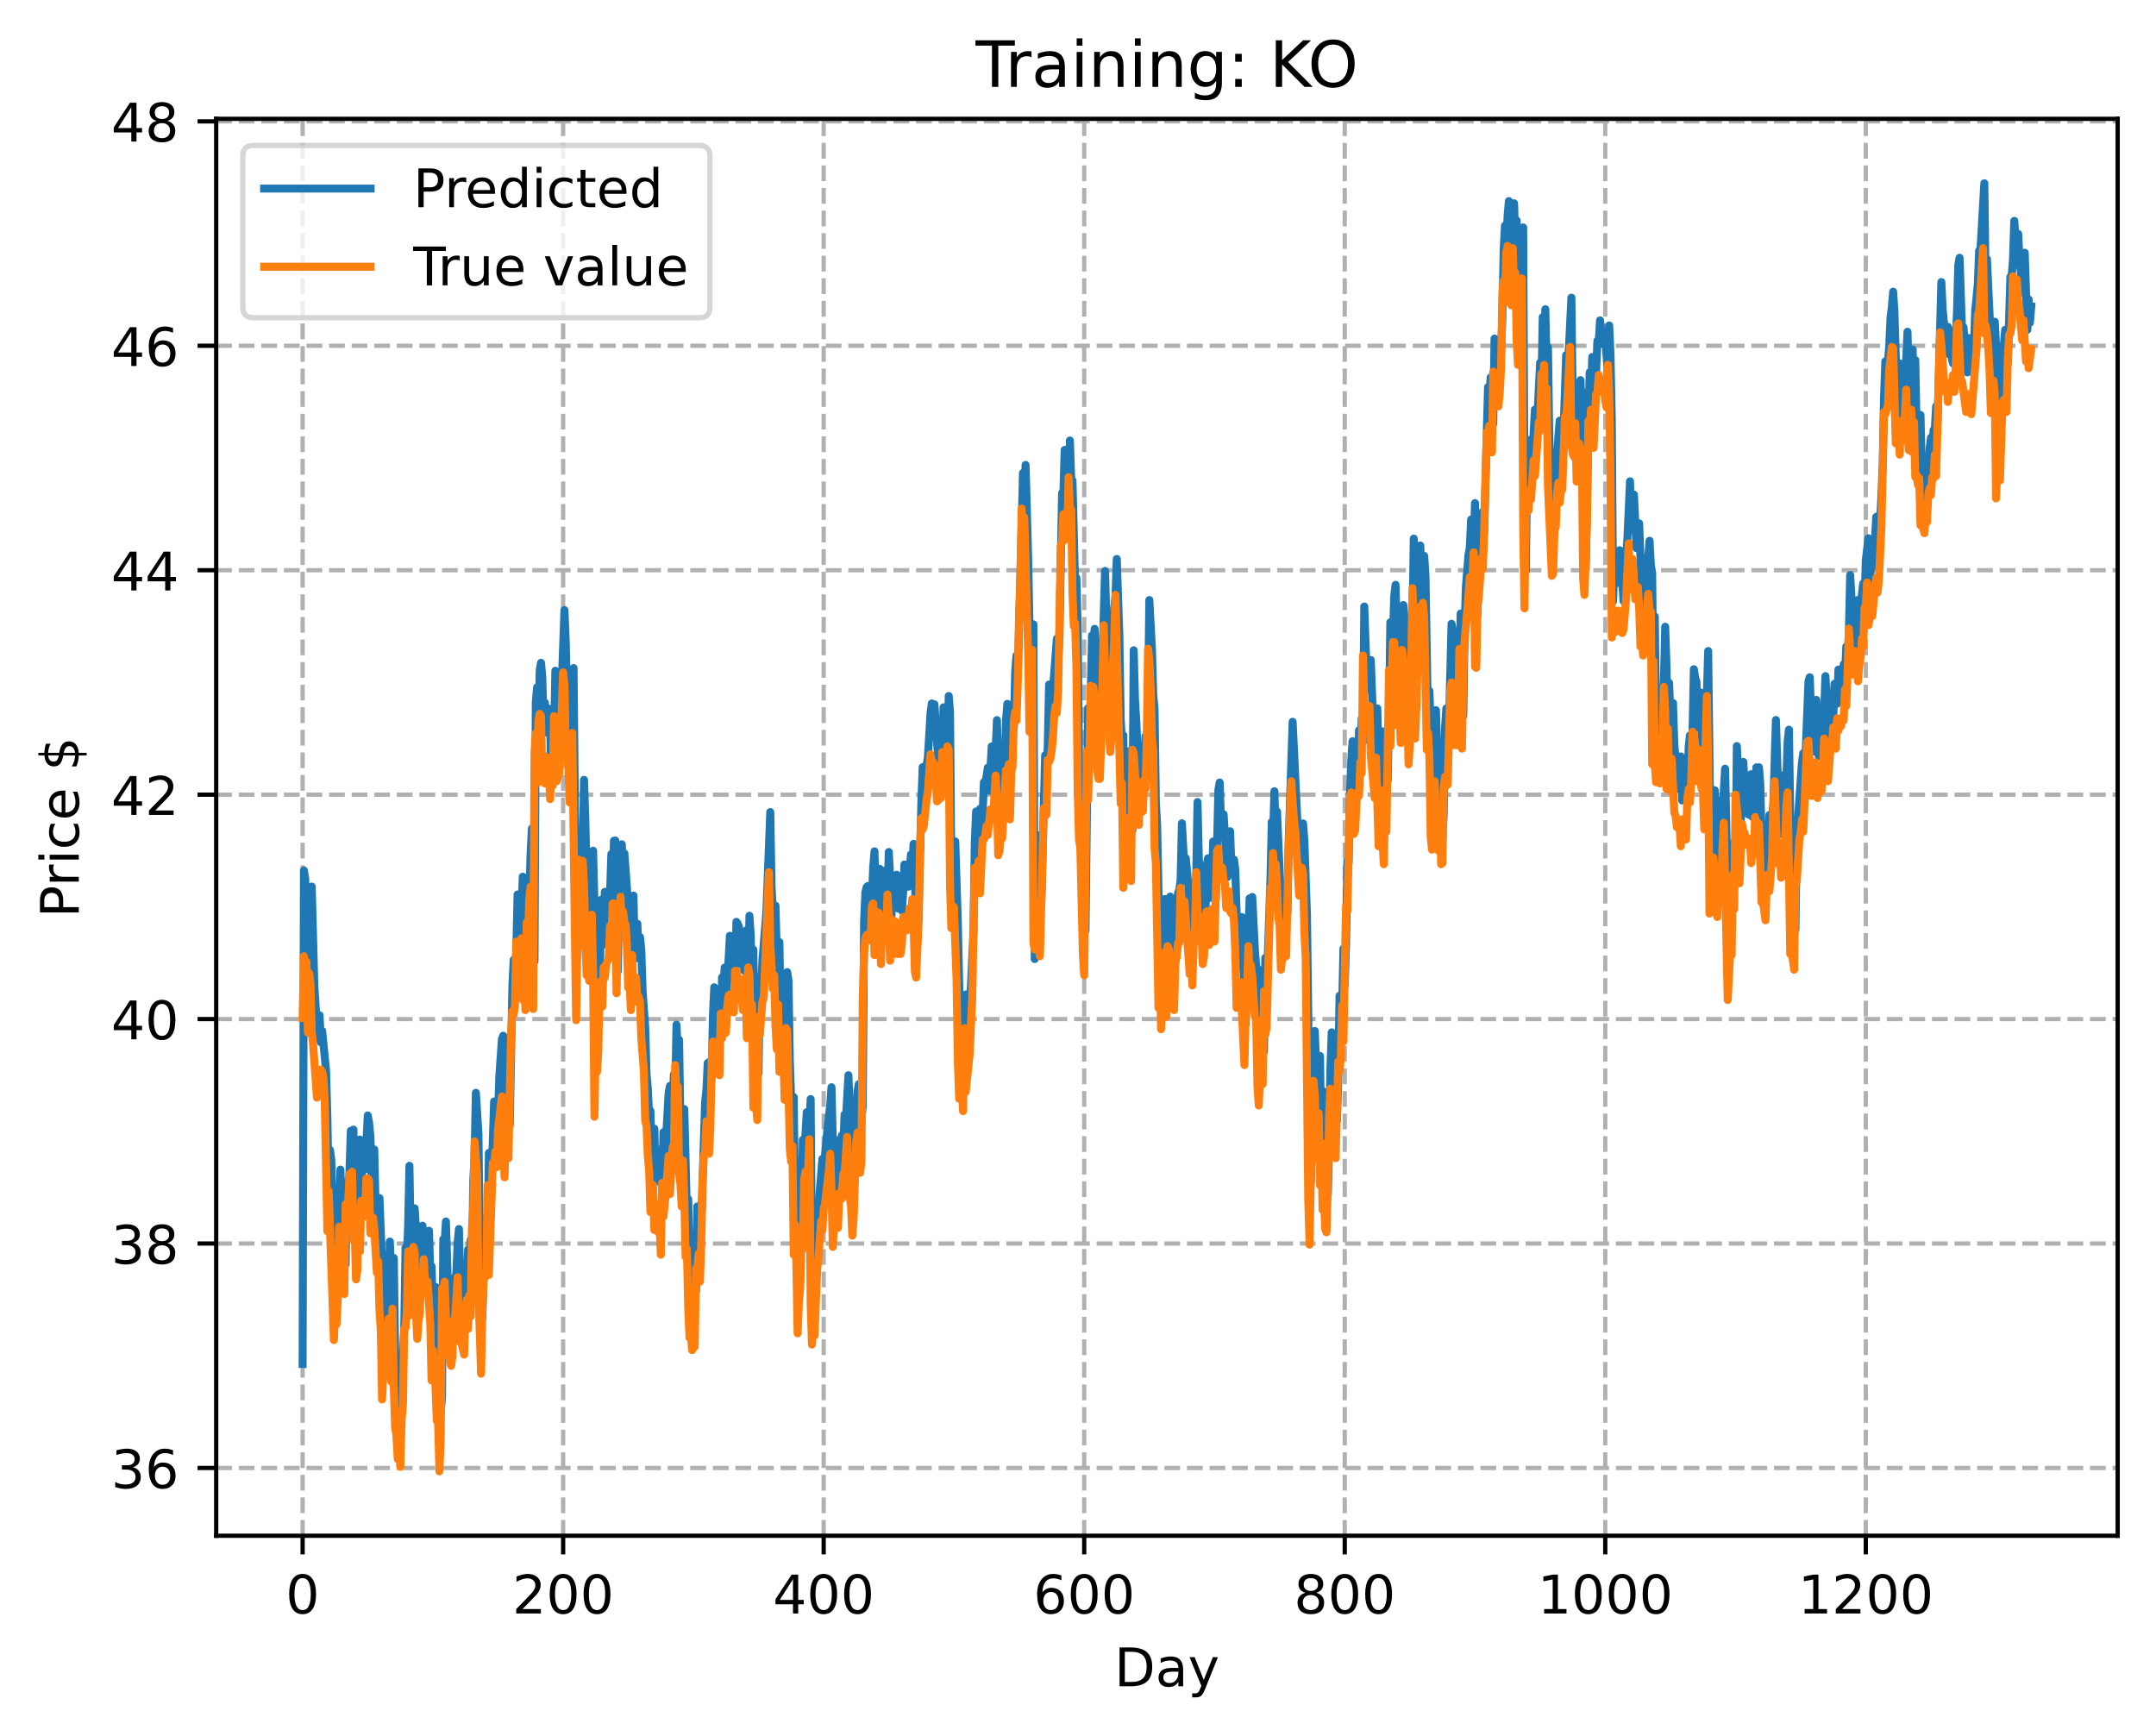 <?xml version="1.0" encoding="utf-8" standalone="no"?>
<!DOCTYPE svg PUBLIC "-//W3C//DTD SVG 1.1//EN"
  "http://www.w3.org/Graphics/SVG/1.1/DTD/svg11.dtd">
<!-- Created with matplotlib (https://matplotlib.org/) -->
<svg height="325.986pt" version="1.1" viewBox="0 0 404.923 325.986" width="404.923pt" xmlns="http://www.w3.org/2000/svg" xmlns:xlink="http://www.w3.org/1999/xlink">
 <defs>
  <style type="text/css">
*{stroke-linecap:butt;stroke-linejoin:round;}
  </style>
 </defs>
 <g id="figure_1">
  <g id="patch_1">
   <path d="M 0 325.986 
L 404.923 325.986 
L 404.923 0 
L 0 0 
z
" style="fill:#ffffff;"/>
  </g>
  <g id="axes_1">
   <g id="patch_2">
    <path d="M 40.603 288.43 
L 397.723 288.43 
L 397.723 22.318 
L 40.603 22.318 
z
" style="fill:#ffffff;"/>
   </g>
   <g id="matplotlib.axis_1">
    <g id="xtick_1">
     <g id="line2d_1">
      <path clip-path="url(#p0217046c74)" d="M 56.836 288.43 
L 56.836 22.318 
" style="fill:none;stroke:#b0b0b0;stroke-dasharray:2.96,1.28;stroke-dashoffset:0;stroke-width:0.8;"/>
     </g>
     <g id="line2d_2">
      <defs>
       <path d="M 0 0 
L 0 3.5 
" id="mff1501a895" style="stroke:#000000;stroke-width:0.8;"/>
      </defs>
      <g>
       <use style="stroke:#000000;stroke-width:0.8;" x="56.836" xlink:href="#mff1501a895" y="288.43"/>
      </g>
     </g>
     <g id="text_1">
      <!-- 0 -->
      <defs>
       <path d="M 31.781 66.406 
Q 24.172 66.406 20.328 58.906 
Q 16.5 51.422 16.5 36.375 
Q 16.5 21.391 20.328 13.891 
Q 24.172 6.391 31.781 6.391 
Q 39.453 6.391 43.281 13.891 
Q 47.125 21.391 47.125 36.375 
Q 47.125 51.422 43.281 58.906 
Q 39.453 66.406 31.781 66.406 
z
M 31.781 74.219 
Q 44.047 74.219 50.516 64.516 
Q 56.984 54.828 56.984 36.375 
Q 56.984 17.969 50.516 8.266 
Q 44.047 -1.422 31.781 -1.422 
Q 19.531 -1.422 13.062 8.266 
Q 6.594 17.969 6.594 36.375 
Q 6.594 54.828 13.062 64.516 
Q 19.531 74.219 31.781 74.219 
z
" id="DejaVuSans-48"/>
      </defs>
      <g transform="translate(53.655 303.029)scale(0.1 -0.1)">
       <use xlink:href="#DejaVuSans-48"/>
      </g>
     </g>
    </g>
    <g id="xtick_2">
     <g id="line2d_3">
      <path clip-path="url(#p0217046c74)" d="M 105.766 288.43 
L 105.766 22.318 
" style="fill:none;stroke:#b0b0b0;stroke-dasharray:2.96,1.28;stroke-dashoffset:0;stroke-width:0.8;"/>
     </g>
     <g id="line2d_4">
      <g>
       <use style="stroke:#000000;stroke-width:0.8;" x="105.766" xlink:href="#mff1501a895" y="288.43"/>
      </g>
     </g>
     <g id="text_2">
      <!-- 200 -->
      <defs>
       <path d="M 19.188 8.297 
L 53.609 8.297 
L 53.609 0 
L 7.328 0 
L 7.328 8.297 
Q 12.938 14.109 22.625 23.891 
Q 32.328 33.688 34.812 36.531 
Q 39.547 41.844 41.422 45.531 
Q 43.312 49.219 43.312 52.781 
Q 43.312 58.594 39.234 62.25 
Q 35.156 65.922 28.609 65.922 
Q 23.969 65.922 18.812 64.312 
Q 13.672 62.703 7.812 59.422 
L 7.812 69.391 
Q 13.766 71.781 18.938 73 
Q 24.125 74.219 28.422 74.219 
Q 39.75 74.219 46.484 68.547 
Q 53.219 62.891 53.219 53.422 
Q 53.219 48.922 51.531 44.891 
Q 49.859 40.875 45.406 35.406 
Q 44.188 33.984 37.641 27.219 
Q 31.109 20.453 19.188 8.297 
z
" id="DejaVuSans-50"/>
      </defs>
      <g transform="translate(96.223 303.029)scale(0.1 -0.1)">
       <use xlink:href="#DejaVuSans-50"/>
       <use x="63.623" xlink:href="#DejaVuSans-48"/>
       <use x="127.246" xlink:href="#DejaVuSans-48"/>
      </g>
     </g>
    </g>
    <g id="xtick_3">
     <g id="line2d_5">
      <path clip-path="url(#p0217046c74)" d="M 154.697 288.43 
L 154.697 22.318 
" style="fill:none;stroke:#b0b0b0;stroke-dasharray:2.96,1.28;stroke-dashoffset:0;stroke-width:0.8;"/>
     </g>
     <g id="line2d_6">
      <g>
       <use style="stroke:#000000;stroke-width:0.8;" x="154.697" xlink:href="#mff1501a895" y="288.43"/>
      </g>
     </g>
     <g id="text_3">
      <!-- 400 -->
      <defs>
       <path d="M 37.797 64.312 
L 12.891 25.391 
L 37.797 25.391 
z
M 35.203 72.906 
L 47.609 72.906 
L 47.609 25.391 
L 58.016 25.391 
L 58.016 17.188 
L 47.609 17.188 
L 47.609 0 
L 37.797 0 
L 37.797 17.188 
L 4.891 17.188 
L 4.891 26.703 
z
" id="DejaVuSans-52"/>
      </defs>
      <g transform="translate(145.153 303.029)scale(0.1 -0.1)">
       <use xlink:href="#DejaVuSans-52"/>
       <use x="63.623" xlink:href="#DejaVuSans-48"/>
       <use x="127.246" xlink:href="#DejaVuSans-48"/>
      </g>
     </g>
    </g>
    <g id="xtick_4">
     <g id="line2d_7">
      <path clip-path="url(#p0217046c74)" d="M 203.628 288.43 
L 203.628 22.318 
" style="fill:none;stroke:#b0b0b0;stroke-dasharray:2.96,1.28;stroke-dashoffset:0;stroke-width:0.8;"/>
     </g>
     <g id="line2d_8">
      <g>
       <use style="stroke:#000000;stroke-width:0.8;" x="203.628" xlink:href="#mff1501a895" y="288.43"/>
      </g>
     </g>
     <g id="text_4">
      <!-- 600 -->
      <defs>
       <path d="M 33.016 40.375 
Q 26.375 40.375 22.484 35.828 
Q 18.609 31.297 18.609 23.391 
Q 18.609 15.531 22.484 10.953 
Q 26.375 6.391 33.016 6.391 
Q 39.656 6.391 43.531 10.953 
Q 47.406 15.531 47.406 23.391 
Q 47.406 31.297 43.531 35.828 
Q 39.656 40.375 33.016 40.375 
z
M 52.594 71.297 
L 52.594 62.312 
Q 48.875 64.062 45.094 64.984 
Q 41.312 65.922 37.594 65.922 
Q 27.828 65.922 22.672 59.328 
Q 17.531 52.734 16.797 39.406 
Q 19.672 43.656 24.016 45.922 
Q 28.375 48.188 33.594 48.188 
Q 44.578 48.188 50.953 41.516 
Q 57.328 34.859 57.328 23.391 
Q 57.328 12.156 50.688 5.359 
Q 44.047 -1.422 33.016 -1.422 
Q 20.359 -1.422 13.672 8.266 
Q 6.984 17.969 6.984 36.375 
Q 6.984 53.656 15.188 63.938 
Q 23.391 74.219 37.203 74.219 
Q 40.922 74.219 44.703 73.484 
Q 48.484 72.75 52.594 71.297 
z
" id="DejaVuSans-54"/>
      </defs>
      <g transform="translate(194.084 303.029)scale(0.1 -0.1)">
       <use xlink:href="#DejaVuSans-54"/>
       <use x="63.623" xlink:href="#DejaVuSans-48"/>
       <use x="127.246" xlink:href="#DejaVuSans-48"/>
      </g>
     </g>
    </g>
    <g id="xtick_5">
     <g id="line2d_9">
      <path clip-path="url(#p0217046c74)" d="M 252.558 288.43 
L 252.558 22.318 
" style="fill:none;stroke:#b0b0b0;stroke-dasharray:2.96,1.28;stroke-dashoffset:0;stroke-width:0.8;"/>
     </g>
     <g id="line2d_10">
      <g>
       <use style="stroke:#000000;stroke-width:0.8;" x="252.558" xlink:href="#mff1501a895" y="288.43"/>
      </g>
     </g>
     <g id="text_5">
      <!-- 800 -->
      <defs>
       <path d="M 31.781 34.625 
Q 24.75 34.625 20.719 30.859 
Q 16.703 27.094 16.703 20.516 
Q 16.703 13.922 20.719 10.156 
Q 24.75 6.391 31.781 6.391 
Q 38.812 6.391 42.859 10.172 
Q 46.922 13.969 46.922 20.516 
Q 46.922 27.094 42.891 30.859 
Q 38.875 34.625 31.781 34.625 
z
M 21.922 38.812 
Q 15.578 40.375 12.031 44.719 
Q 8.5 49.078 8.5 55.328 
Q 8.5 64.062 14.719 69.141 
Q 20.953 74.219 31.781 74.219 
Q 42.672 74.219 48.875 69.141 
Q 55.078 64.062 55.078 55.328 
Q 55.078 49.078 51.531 44.719 
Q 48 40.375 41.703 38.812 
Q 48.828 37.156 52.797 32.312 
Q 56.781 27.484 56.781 20.516 
Q 56.781 9.906 50.312 4.234 
Q 43.844 -1.422 31.781 -1.422 
Q 19.734 -1.422 13.25 4.234 
Q 6.781 9.906 6.781 20.516 
Q 6.781 27.484 10.781 32.312 
Q 14.797 37.156 21.922 38.812 
z
M 18.312 54.391 
Q 18.312 48.734 21.844 45.562 
Q 25.391 42.391 31.781 42.391 
Q 38.141 42.391 41.719 45.562 
Q 45.312 48.734 45.312 54.391 
Q 45.312 60.062 41.719 63.234 
Q 38.141 66.406 31.781 66.406 
Q 25.391 66.406 21.844 63.234 
Q 18.312 60.062 18.312 54.391 
z
" id="DejaVuSans-56"/>
      </defs>
      <g transform="translate(243.015 303.029)scale(0.1 -0.1)">
       <use xlink:href="#DejaVuSans-56"/>
       <use x="63.623" xlink:href="#DejaVuSans-48"/>
       <use x="127.246" xlink:href="#DejaVuSans-48"/>
      </g>
     </g>
    </g>
    <g id="xtick_6">
     <g id="line2d_11">
      <path clip-path="url(#p0217046c74)" d="M 301.489 288.43 
L 301.489 22.318 
" style="fill:none;stroke:#b0b0b0;stroke-dasharray:2.96,1.28;stroke-dashoffset:0;stroke-width:0.8;"/>
     </g>
     <g id="line2d_12">
      <g>
       <use style="stroke:#000000;stroke-width:0.8;" x="301.489" xlink:href="#mff1501a895" y="288.43"/>
      </g>
     </g>
     <g id="text_6">
      <!-- 1000 -->
      <defs>
       <path d="M 12.406 8.297 
L 28.516 8.297 
L 28.516 63.922 
L 10.984 60.406 
L 10.984 69.391 
L 28.422 72.906 
L 38.281 72.906 
L 38.281 8.297 
L 54.391 8.297 
L 54.391 0 
L 12.406 0 
z
" id="DejaVuSans-49"/>
      </defs>
      <g transform="translate(288.764 303.029)scale(0.1 -0.1)">
       <use xlink:href="#DejaVuSans-49"/>
       <use x="63.623" xlink:href="#DejaVuSans-48"/>
       <use x="127.246" xlink:href="#DejaVuSans-48"/>
       <use x="190.869" xlink:href="#DejaVuSans-48"/>
      </g>
     </g>
    </g>
    <g id="xtick_7">
     <g id="line2d_13">
      <path clip-path="url(#p0217046c74)" d="M 350.419 288.43 
L 350.419 22.318 
" style="fill:none;stroke:#b0b0b0;stroke-dasharray:2.96,1.28;stroke-dashoffset:0;stroke-width:0.8;"/>
     </g>
     <g id="line2d_14">
      <g>
       <use style="stroke:#000000;stroke-width:0.8;" x="350.419" xlink:href="#mff1501a895" y="288.43"/>
      </g>
     </g>
     <g id="text_7">
      <!-- 1200 -->
      <g transform="translate(337.694 303.029)scale(0.1 -0.1)">
       <use xlink:href="#DejaVuSans-49"/>
       <use x="63.623" xlink:href="#DejaVuSans-50"/>
       <use x="127.246" xlink:href="#DejaVuSans-48"/>
       <use x="190.869" xlink:href="#DejaVuSans-48"/>
      </g>
     </g>
    </g>
    <g id="text_8">
     <!-- Day -->
     <defs>
      <path d="M 19.672 64.797 
L 19.672 8.109 
L 31.594 8.109 
Q 46.688 8.109 53.688 14.938 
Q 60.688 21.781 60.688 36.531 
Q 60.688 51.172 53.688 57.984 
Q 46.688 64.797 31.594 64.797 
z
M 9.812 72.906 
L 30.078 72.906 
Q 51.266 72.906 61.172 64.094 
Q 71.094 55.281 71.094 36.531 
Q 71.094 17.672 61.125 8.828 
Q 51.172 0 30.078 0 
L 9.812 0 
z
" id="DejaVuSans-68"/>
      <path d="M 34.281 27.484 
Q 23.391 27.484 19.188 25 
Q 14.984 22.516 14.984 16.5 
Q 14.984 11.719 18.141 8.906 
Q 21.297 6.109 26.703 6.109 
Q 34.188 6.109 38.703 11.406 
Q 43.219 16.703 43.219 25.484 
L 43.219 27.484 
z
M 52.203 31.203 
L 52.203 0 
L 43.219 0 
L 43.219 8.297 
Q 40.141 3.328 35.547 0.953 
Q 30.953 -1.422 24.312 -1.422 
Q 15.922 -1.422 10.953 3.297 
Q 6 8.016 6 15.922 
Q 6 25.141 12.172 29.828 
Q 18.359 34.516 30.609 34.516 
L 43.219 34.516 
L 43.219 35.406 
Q 43.219 41.609 39.141 45 
Q 35.062 48.391 27.688 48.391 
Q 23 48.391 18.547 47.266 
Q 14.109 46.141 10.016 43.891 
L 10.016 52.203 
Q 14.938 54.109 19.578 55.047 
Q 24.219 56 28.609 56 
Q 40.484 56 46.344 49.844 
Q 52.203 43.703 52.203 31.203 
z
" id="DejaVuSans-97"/>
      <path d="M 32.172 -5.078 
Q 28.375 -14.844 24.75 -17.812 
Q 21.141 -20.797 15.094 -20.797 
L 7.906 -20.797 
L 7.906 -13.281 
L 13.188 -13.281 
Q 16.891 -13.281 18.938 -11.516 
Q 21 -9.766 23.484 -3.219 
L 25.094 0.875 
L 2.984 54.688 
L 12.5 54.688 
L 29.594 11.922 
L 46.688 54.688 
L 56.203 54.688 
z
" id="DejaVuSans-121"/>
     </defs>
     <g transform="translate(209.29 316.707)scale(0.1 -0.1)">
      <use xlink:href="#DejaVuSans-68"/>
      <use x="77.002" xlink:href="#DejaVuSans-97"/>
      <use x="138.281" xlink:href="#DejaVuSans-121"/>
     </g>
    </g>
   </g>
   <g id="matplotlib.axis_2">
    <g id="ytick_1">
     <g id="line2d_15">
      <path clip-path="url(#p0217046c74)" d="M 40.603 275.702 
L 397.723 275.702 
" style="fill:none;stroke:#b0b0b0;stroke-dasharray:2.96,1.28;stroke-dashoffset:0;stroke-width:0.8;"/>
     </g>
     <g id="line2d_16">
      <defs>
       <path d="M 0 0 
L -3.5 0 
" id="m90506220be" style="stroke:#000000;stroke-width:0.8;"/>
      </defs>
      <g>
       <use style="stroke:#000000;stroke-width:0.8;" x="40.603" xlink:href="#m90506220be" y="275.702"/>
      </g>
     </g>
     <g id="text_9">
      <!-- 36 -->
      <defs>
       <path d="M 40.578 39.312 
Q 47.656 37.797 51.625 33 
Q 55.609 28.219 55.609 21.188 
Q 55.609 10.406 48.188 4.484 
Q 40.766 -1.422 27.094 -1.422 
Q 22.516 -1.422 17.656 -0.516 
Q 12.797 0.391 7.625 2.203 
L 7.625 11.719 
Q 11.719 9.328 16.594 8.109 
Q 21.484 6.891 26.812 6.891 
Q 36.078 6.891 40.938 10.547 
Q 45.797 14.203 45.797 21.188 
Q 45.797 27.641 41.281 31.266 
Q 36.766 34.906 28.719 34.906 
L 20.219 34.906 
L 20.219 43.016 
L 29.109 43.016 
Q 36.375 43.016 40.234 45.922 
Q 44.094 48.828 44.094 54.297 
Q 44.094 59.906 40.109 62.906 
Q 36.141 65.922 28.719 65.922 
Q 24.656 65.922 20.016 65.031 
Q 15.375 64.156 9.812 62.312 
L 9.812 71.094 
Q 15.438 72.656 20.344 73.438 
Q 25.25 74.219 29.594 74.219 
Q 40.828 74.219 47.359 69.109 
Q 53.906 64.016 53.906 55.328 
Q 53.906 49.266 50.438 45.094 
Q 46.969 40.922 40.578 39.312 
z
" id="DejaVuSans-51"/>
      </defs>
      <g transform="translate(20.878 279.501)scale(0.1 -0.1)">
       <use xlink:href="#DejaVuSans-51"/>
       <use x="63.623" xlink:href="#DejaVuSans-54"/>
      </g>
     </g>
    </g>
    <g id="ytick_2">
     <g id="line2d_17">
      <path clip-path="url(#p0217046c74)" d="M 40.603 233.55 
L 397.723 233.55 
" style="fill:none;stroke:#b0b0b0;stroke-dasharray:2.96,1.28;stroke-dashoffset:0;stroke-width:0.8;"/>
     </g>
     <g id="line2d_18">
      <g>
       <use style="stroke:#000000;stroke-width:0.8;" x="40.603" xlink:href="#m90506220be" y="233.55"/>
      </g>
     </g>
     <g id="text_10">
      <!-- 38 -->
      <g transform="translate(20.878 237.349)scale(0.1 -0.1)">
       <use xlink:href="#DejaVuSans-51"/>
       <use x="63.623" xlink:href="#DejaVuSans-56"/>
      </g>
     </g>
    </g>
    <g id="ytick_3">
     <g id="line2d_19">
      <path clip-path="url(#p0217046c74)" d="M 40.603 191.398 
L 397.723 191.398 
" style="fill:none;stroke:#b0b0b0;stroke-dasharray:2.96,1.28;stroke-dashoffset:0;stroke-width:0.8;"/>
     </g>
     <g id="line2d_20">
      <g>
       <use style="stroke:#000000;stroke-width:0.8;" x="40.603" xlink:href="#m90506220be" y="191.398"/>
      </g>
     </g>
     <g id="text_11">
      <!-- 40 -->
      <g transform="translate(20.878 195.197)scale(0.1 -0.1)">
       <use xlink:href="#DejaVuSans-52"/>
       <use x="63.623" xlink:href="#DejaVuSans-48"/>
      </g>
     </g>
    </g>
    <g id="ytick_4">
     <g id="line2d_21">
      <path clip-path="url(#p0217046c74)" d="M 40.603 149.246 
L 397.723 149.246 
" style="fill:none;stroke:#b0b0b0;stroke-dasharray:2.96,1.28;stroke-dashoffset:0;stroke-width:0.8;"/>
     </g>
     <g id="line2d_22">
      <g>
       <use style="stroke:#000000;stroke-width:0.8;" x="40.603" xlink:href="#m90506220be" y="149.246"/>
      </g>
     </g>
     <g id="text_12">
      <!-- 42 -->
      <g transform="translate(20.878 153.045)scale(0.1 -0.1)">
       <use xlink:href="#DejaVuSans-52"/>
       <use x="63.623" xlink:href="#DejaVuSans-50"/>
      </g>
     </g>
    </g>
    <g id="ytick_5">
     <g id="line2d_23">
      <path clip-path="url(#p0217046c74)" d="M 40.603 107.094 
L 397.723 107.094 
" style="fill:none;stroke:#b0b0b0;stroke-dasharray:2.96,1.28;stroke-dashoffset:0;stroke-width:0.8;"/>
     </g>
     <g id="line2d_24">
      <g>
       <use style="stroke:#000000;stroke-width:0.8;" x="40.603" xlink:href="#m90506220be" y="107.094"/>
      </g>
     </g>
     <g id="text_13">
      <!-- 44 -->
      <g transform="translate(20.878 110.893)scale(0.1 -0.1)">
       <use xlink:href="#DejaVuSans-52"/>
       <use x="63.623" xlink:href="#DejaVuSans-52"/>
      </g>
     </g>
    </g>
    <g id="ytick_6">
     <g id="line2d_25">
      <path clip-path="url(#p0217046c74)" d="M 40.603 64.942 
L 397.723 64.942 
" style="fill:none;stroke:#b0b0b0;stroke-dasharray:2.96,1.28;stroke-dashoffset:0;stroke-width:0.8;"/>
     </g>
     <g id="line2d_26">
      <g>
       <use style="stroke:#000000;stroke-width:0.8;" x="40.603" xlink:href="#m90506220be" y="64.942"/>
      </g>
     </g>
     <g id="text_14">
      <!-- 46 -->
      <g transform="translate(20.878 68.741)scale(0.1 -0.1)">
       <use xlink:href="#DejaVuSans-52"/>
       <use x="63.623" xlink:href="#DejaVuSans-54"/>
      </g>
     </g>
    </g>
    <g id="ytick_7">
     <g id="line2d_27">
      <path clip-path="url(#p0217046c74)" d="M 40.603 22.79 
L 397.723 22.79 
" style="fill:none;stroke:#b0b0b0;stroke-dasharray:2.96,1.28;stroke-dashoffset:0;stroke-width:0.8;"/>
     </g>
     <g id="line2d_28">
      <g>
       <use style="stroke:#000000;stroke-width:0.8;" x="40.603" xlink:href="#m90506220be" y="22.79"/>
      </g>
     </g>
     <g id="text_15">
      <!-- 48 -->
      <g transform="translate(20.878 26.589)scale(0.1 -0.1)">
       <use xlink:href="#DejaVuSans-52"/>
       <use x="63.623" xlink:href="#DejaVuSans-56"/>
      </g>
     </g>
    </g>
    <g id="text_16">
     <!-- Price $ -->
     <defs>
      <path d="M 19.672 64.797 
L 19.672 37.406 
L 32.078 37.406 
Q 38.969 37.406 42.719 40.969 
Q 46.484 44.531 46.484 51.125 
Q 46.484 57.672 42.719 61.234 
Q 38.969 64.797 32.078 64.797 
z
M 9.812 72.906 
L 32.078 72.906 
Q 44.344 72.906 50.609 67.359 
Q 56.891 61.812 56.891 51.125 
Q 56.891 40.328 50.609 34.812 
Q 44.344 29.297 32.078 29.297 
L 19.672 29.297 
L 19.672 0 
L 9.812 0 
z
" id="DejaVuSans-80"/>
      <path d="M 41.109 46.297 
Q 39.594 47.172 37.812 47.578 
Q 36.031 48 33.891 48 
Q 26.266 48 22.188 43.047 
Q 18.109 38.094 18.109 28.812 
L 18.109 0 
L 9.078 0 
L 9.078 54.688 
L 18.109 54.688 
L 18.109 46.188 
Q 20.953 51.172 25.484 53.578 
Q 30.031 56 36.531 56 
Q 37.453 56 38.578 55.875 
Q 39.703 55.766 41.062 55.516 
z
" id="DejaVuSans-114"/>
      <path d="M 9.422 54.688 
L 18.406 54.688 
L 18.406 0 
L 9.422 0 
z
M 9.422 75.984 
L 18.406 75.984 
L 18.406 64.594 
L 9.422 64.594 
z
" id="DejaVuSans-105"/>
      <path d="M 48.781 52.594 
L 48.781 44.188 
Q 44.969 46.297 41.141 47.344 
Q 37.312 48.391 33.406 48.391 
Q 24.656 48.391 19.812 42.844 
Q 14.984 37.312 14.984 27.297 
Q 14.984 17.281 19.812 11.734 
Q 24.656 6.203 33.406 6.203 
Q 37.312 6.203 41.141 7.25 
Q 44.969 8.297 48.781 10.406 
L 48.781 2.094 
Q 45.016 0.344 40.984 -0.531 
Q 36.969 -1.422 32.422 -1.422 
Q 20.062 -1.422 12.781 6.344 
Q 5.516 14.109 5.516 27.297 
Q 5.516 40.672 12.859 48.328 
Q 20.219 56 33.016 56 
Q 37.156 56 41.109 55.141 
Q 45.062 54.297 48.781 52.594 
z
" id="DejaVuSans-99"/>
      <path d="M 56.203 29.594 
L 56.203 25.203 
L 14.891 25.203 
Q 15.484 15.922 20.484 11.062 
Q 25.484 6.203 34.422 6.203 
Q 39.594 6.203 44.453 7.469 
Q 49.312 8.734 54.109 11.281 
L 54.109 2.781 
Q 49.266 0.734 44.188 -0.344 
Q 39.109 -1.422 33.891 -1.422 
Q 20.797 -1.422 13.156 6.188 
Q 5.516 13.812 5.516 26.812 
Q 5.516 40.234 12.766 48.109 
Q 20.016 56 32.328 56 
Q 43.359 56 49.781 48.891 
Q 56.203 41.797 56.203 29.594 
z
M 47.219 32.234 
Q 47.125 39.594 43.094 43.984 
Q 39.062 48.391 32.422 48.391 
Q 24.906 48.391 20.391 44.141 
Q 15.875 39.891 15.188 32.172 
z
" id="DejaVuSans-101"/>
      <path id="DejaVuSans-32"/>
      <path d="M 33.797 -14.703 
L 28.906 -14.703 
L 28.859 0 
Q 23.734 0.094 18.609 1.188 
Q 13.484 2.297 8.297 4.5 
L 8.297 13.281 
Q 13.281 10.156 18.375 8.562 
Q 23.484 6.984 28.906 6.938 
L 28.906 29.203 
Q 18.109 30.953 13.203 35.156 
Q 8.297 39.359 8.297 46.688 
Q 8.297 54.641 13.625 59.219 
Q 18.953 63.812 28.906 64.5 
L 28.906 75.984 
L 33.797 75.984 
L 33.797 64.656 
Q 38.328 64.453 42.578 63.688 
Q 46.828 62.938 50.875 61.625 
L 50.875 53.078 
Q 46.828 55.125 42.547 56.25 
Q 38.281 57.375 33.797 57.562 
L 33.797 36.719 
Q 44.875 35.016 50.094 30.609 
Q 55.328 26.219 55.328 18.609 
Q 55.328 10.359 49.781 5.594 
Q 44.234 0.828 33.797 0.094 
z
M 28.906 37.594 
L 28.906 57.625 
Q 23.25 56.984 20.266 54.391 
Q 17.281 51.812 17.281 47.516 
Q 17.281 43.312 20.031 40.969 
Q 22.797 38.625 28.906 37.594 
z
M 33.797 28.219 
L 33.797 7.078 
Q 39.984 7.906 43.141 10.594 
Q 46.297 13.281 46.297 17.672 
Q 46.297 21.969 43.281 24.5 
Q 40.281 27.047 33.797 28.219 
z
" id="DejaVuSans-36"/>
     </defs>
     <g transform="translate(14.798 172.342)rotate(-90)scale(0.1 -0.1)">
      <use xlink:href="#DejaVuSans-80"/>
      <use x="58.553" xlink:href="#DejaVuSans-114"/>
      <use x="99.666" xlink:href="#DejaVuSans-105"/>
      <use x="127.449" xlink:href="#DejaVuSans-99"/>
      <use x="182.43" xlink:href="#DejaVuSans-101"/>
      <use x="243.953" xlink:href="#DejaVuSans-32"/>
      <use x="275.74" xlink:href="#DejaVuSans-36"/>
     </g>
    </g>
   </g>
   <g id="line2d_29">
    <path clip-path="url(#p0217046c74)" d="M 56.836 256.173 
L 57.081 163.49 
L 57.325 165.02 
L 57.57 182.323 
L 57.814 169.786 
L 58.059 178.919 
L 58.304 167.368 
L 58.548 166.511 
L 59.038 185.121 
L 59.527 192.937 
L 59.772 195.205 
L 60.016 190.668 
L 60.261 195.757 
L 60.506 193.618 
L 61.24 201.078 
L 61.484 209.905 
L 61.729 223.764 
L 61.974 215.994 
L 62.218 217.775 
L 62.463 225.071 
L 62.708 237.305 
L 62.952 243.265 
L 63.197 236.313 
L 63.441 237.433 
L 63.686 234.994 
L 63.931 219.671 
L 64.42 231.91 
L 64.665 231.832 
L 64.909 237.482 
L 65.154 221.985 
L 65.399 224.338 
L 65.643 219.86 
L 65.888 212.375 
L 66.133 217.637 
L 66.377 212.158 
L 66.622 228.328 
L 66.867 221.178 
L 67.111 231.195 
L 67.356 226.948 
L 67.601 214.031 
L 67.845 226.685 
L 68.09 216.058 
L 68.335 214.55 
L 68.579 219.603 
L 69.069 209.496 
L 69.313 210.848 
L 69.558 213.408 
L 69.802 220.997 
L 70.292 215.885 
L 70.536 226.639 
L 70.781 229.144 
L 71.026 230.195 
L 71.27 225.01 
L 71.76 237.414 
L 72.004 252.716 
L 72.494 245.884 
L 72.738 247.916 
L 72.983 242.937 
L 73.228 233.186 
L 73.717 249.628 
L 73.962 236.265 
L 74.206 253.65 
L 74.451 257.062 
L 74.94 268.272 
L 75.185 265.021 
L 75.429 264.533 
L 75.674 254.835 
L 75.919 249.607 
L 76.163 234.317 
L 76.408 235.944 
L 76.653 230.242 
L 76.897 218.949 
L 77.142 233.886 
L 77.387 228.677 
L 77.631 232.391 
L 77.876 226.934 
L 78.61 238.04 
L 78.855 236.157 
L 79.099 242.781 
L 79.344 230.199 
L 79.589 233.773 
L 79.833 231.293 
L 80.323 238.936 
L 80.567 231.147 
L 80.812 239.023 
L 81.056 237.832 
L 81.301 246.123 
L 81.79 241.69 
L 82.28 256.064 
L 82.524 256.029 
L 82.769 265.189 
L 83.014 262.489 
L 83.258 232.758 
L 83.503 233.524 
L 83.748 229.417 
L 84.237 245.292 
L 84.482 246.097 
L 84.726 247.488 
L 84.971 250.939 
L 85.46 240.042 
L 85.705 239.198 
L 85.95 233.473 
L 86.194 230.828 
L 86.439 241.913 
L 86.684 241.088 
L 87.417 247.106 
L 87.907 234.679 
L 88.151 241.865 
L 88.396 232.856 
L 88.641 238.448 
L 88.885 221.7 
L 89.13 217.345 
L 89.375 205.252 
L 89.864 213.032 
L 90.109 235.536 
L 90.598 247.567 
L 91.087 229.091 
L 91.332 228.625 
L 91.577 233.759 
L 91.821 216.532 
L 92.066 229.139 
L 92.8 206.873 
L 93.044 210.523 
L 93.289 207.315 
L 93.534 209.782 
L 93.778 202.185 
L 94.268 195.137 
L 94.512 194.524 
L 95.002 213.336 
L 95.246 203.768 
L 95.491 209.156 
L 95.736 211.325 
L 96.225 185.465 
L 96.47 180.273 
L 96.714 183.055 
L 96.959 179.005 
L 97.204 167.993 
L 97.448 178.969 
L 97.693 171.7 
L 97.938 171.12 
L 98.182 164.656 
L 98.427 175.702 
L 98.672 169.613 
L 98.916 181.416 
L 99.161 167.411 
L 99.405 169.509 
L 99.65 160.369 
L 99.895 155.598 
L 100.139 163.186 
L 100.384 180.529 
L 100.629 131.876 
L 100.873 129.086 
L 101.118 138.419 
L 101.363 125.925 
L 101.607 124.484 
L 101.852 127.288 
L 102.097 136.228 
L 102.341 131.978 
L 102.586 137.574 
L 102.831 134.59 
L 103.075 133.1 
L 103.32 136.589 
L 103.565 145.037 
L 103.809 135.537 
L 104.054 139.799 
L 104.299 125.979 
L 104.788 138.156 
L 105.032 136.924 
L 105.522 128.09 
L 106.011 114.585 
L 106.256 120.54 
L 106.5 131.895 
L 106.745 134.337 
L 106.99 135.519 
L 107.234 144.842 
L 107.479 138.568 
L 107.724 125.468 
L 107.968 150.992 
L 108.458 179.544 
L 108.947 158.436 
L 109.192 164.958 
L 109.436 163.258 
L 109.681 146.469 
L 109.926 153.786 
L 110.415 174.67 
L 110.66 174.683 
L 110.904 174.192 
L 111.393 159.773 
L 111.638 169.599 
L 111.883 196.174 
L 112.127 184.097 
L 112.372 191.427 
L 112.617 187.449 
L 112.861 169.015 
L 113.106 170.947 
L 113.351 177.397 
L 113.595 167.503 
L 113.84 172.45 
L 114.085 172.005 
L 114.329 169.091 
L 114.574 167.741 
L 114.819 160.404 
L 115.063 166.834 
L 115.308 157.907 
L 115.553 157.859 
L 115.797 159.73 
L 116.042 182.388 
L 116.287 165.851 
L 116.531 165.655 
L 116.776 158.564 
L 117.02 164.576 
L 117.265 160.268 
L 117.754 166.908 
L 118.244 177.901 
L 118.488 172.849 
L 118.733 178.41 
L 118.978 168.194 
L 119.222 180.092 
L 119.467 175.445 
L 119.712 173.502 
L 119.956 179.828 
L 120.201 175.987 
L 120.446 178.467 
L 120.69 186.15 
L 121.18 192.958 
L 121.424 201.651 
L 121.669 204.428 
L 121.914 209.617 
L 122.158 208.641 
L 122.403 217.376 
L 122.648 216.92 
L 122.892 211.983 
L 123.137 221.855 
L 123.381 221.86 
L 123.626 215.904 
L 123.871 221.179 
L 124.115 218.425 
L 124.36 224.236 
L 124.605 212.643 
L 124.849 218.227 
L 125.583 205.17 
L 125.828 203.944 
L 126.073 214.628 
L 126.562 201.805 
L 126.807 206.117 
L 127.051 192.441 
L 127.296 197.524 
L 127.541 195.292 
L 127.785 210.809 
L 128.03 212.298 
L 128.275 216.506 
L 128.519 208.301 
L 129.008 227.877 
L 129.253 225.205 
L 129.498 236.387 
L 129.742 241.758 
L 129.987 239.552 
L 130.232 243.763 
L 130.476 238.56 
L 130.721 242.489 
L 130.966 226.583 
L 131.21 229.827 
L 131.455 227.431 
L 131.7 229.855 
L 132.434 206.909 
L 132.678 204.693 
L 132.923 199.655 
L 133.168 199.479 
L 133.412 205.336 
L 133.657 202.09 
L 133.902 190.63 
L 134.146 185.426 
L 134.391 189.995 
L 134.636 191.724 
L 134.88 190.089 
L 135.369 194.961 
L 135.614 183.571 
L 135.859 185.495 
L 136.103 181.718 
L 136.348 186.813 
L 136.593 184.6 
L 137.082 175.745 
L 137.327 176.204 
L 137.816 180.95 
L 138.061 182.807 
L 138.305 173.133 
L 138.55 173.471 
L 138.795 174.136 
L 139.039 176.091 
L 139.284 181.078 
L 139.529 176.816 
L 139.773 182.307 
L 140.018 175.058 
L 140.263 174.666 
L 140.507 185.654 
L 140.752 171.988 
L 140.996 175.745 
L 141.241 186.505 
L 141.486 178.346 
L 141.73 194.038 
L 142.22 192.412 
L 142.464 201.5 
L 142.709 183.383 
L 142.954 186.71 
L 143.198 180.27 
L 143.932 171.363 
L 144.666 152.515 
L 144.911 166.603 
L 145.4 176.549 
L 145.645 170.093 
L 146.134 188.285 
L 146.379 176.938 
L 146.624 191.879 
L 146.868 185.519 
L 147.113 183.201 
L 147.357 187.139 
L 147.602 195.275 
L 147.847 182.574 
L 148.091 184.173 
L 148.336 199.11 
L 148.581 206.516 
L 148.825 209.164 
L 149.07 206.044 
L 149.315 225.962 
L 149.559 219.476 
L 150.049 239.991 
L 150.538 228.899 
L 150.783 214.076 
L 151.027 222.319 
L 151.272 213.1 
L 151.517 208.886 
L 151.761 212.006 
L 152.006 211.567 
L 152.251 206.423 
L 152.495 238.01 
L 152.74 243.035 
L 152.984 238.524 
L 153.229 238.813 
L 153.963 223.741 
L 154.452 217.651 
L 154.697 223.858 
L 154.942 217.055 
L 155.431 211.753 
L 155.92 207.662 
L 156.165 204.193 
L 156.654 224.301 
L 156.899 221.624 
L 157.388 214.164 
L 157.633 220.623 
L 157.878 214.492 
L 158.122 213.205 
L 158.367 216.139 
L 158.612 209.344 
L 158.856 210.449 
L 159.345 201.945 
L 159.835 215.517 
L 160.079 217.627 
L 160.324 222.718 
L 160.569 217.39 
L 160.813 209.308 
L 161.058 204.95 
L 161.303 203.613 
L 161.547 205.5 
L 161.792 210.076 
L 162.037 207.817 
L 162.281 173.309 
L 162.526 167.607 
L 162.771 166.59 
L 163.015 166.399 
L 163.26 169.207 
L 163.505 166.27 
L 163.749 168.743 
L 163.994 162.925 
L 164.239 159.897 
L 164.483 169.731 
L 164.728 163.264 
L 164.972 168.418 
L 165.217 163.184 
L 165.706 174.7 
L 165.951 163.55 
L 166.196 168.122 
L 166.44 164.656 
L 166.685 167.922 
L 166.93 160.014 
L 167.174 164.63 
L 167.419 172.356 
L 167.664 164.917 
L 167.908 168.386 
L 168.153 169.463 
L 168.398 164.287 
L 168.642 170.619 
L 168.887 169.134 
L 169.132 165.372 
L 169.376 171.033 
L 169.621 167.605 
L 169.866 162.359 
L 170.11 166.02 
L 170.355 163.372 
L 170.6 166.535 
L 171.089 160.481 
L 171.333 163.787 
L 171.578 158.493 
L 171.823 164.058 
L 172.067 174.92 
L 172.312 176.647 
L 172.557 170.195 
L 173.046 150.647 
L 173.291 144.087 
L 173.535 147.134 
L 173.78 146.736 
L 174.025 143.79 
L 174.269 142.208 
L 174.759 133.992 
L 175.003 132.119 
L 175.248 134.206 
L 175.493 132.281 
L 176.227 142.626 
L 176.471 140.361 
L 176.716 135.486 
L 176.96 142.347 
L 177.205 132.842 
L 177.45 138.201 
L 177.694 135.07 
L 177.939 140.662 
L 178.184 130.713 
L 178.428 133.77 
L 178.673 163.997 
L 178.918 168.726 
L 179.162 161.804 
L 179.407 158.028 
L 179.896 173.367 
L 180.386 195.865 
L 180.63 196.441 
L 180.875 193.372 
L 181.12 200.511 
L 181.364 186.791 
L 181.609 196.053 
L 181.854 192.676 
L 182.098 187.445 
L 182.343 185.499 
L 182.832 174.869 
L 183.077 158.227 
L 183.321 152.404 
L 183.811 157.654 
L 184.055 151.912 
L 184.3 158.933 
L 184.789 146.911 
L 185.034 146.973 
L 185.279 145.851 
L 185.523 144.178 
L 185.768 148.518 
L 186.257 140.188 
L 186.747 146.535 
L 187.236 135.244 
L 187.725 151.987 
L 188.215 147.818 
L 188.459 150.157 
L 188.704 145.417 
L 188.948 135.21 
L 189.193 132.196 
L 189.438 140.492 
L 189.682 133.861 
L 189.927 144.558 
L 190.172 135.673 
L 190.416 136.763 
L 190.661 126.247 
L 190.906 123.129 
L 191.15 127.056 
L 191.884 98.707 
L 192.129 88.837 
L 192.374 98.754 
L 192.618 87.319 
L 193.108 105.014 
L 193.597 131.311 
L 193.842 122.065 
L 194.086 117.255 
L 194.331 180.121 
L 194.575 175.331 
L 194.82 162.189 
L 195.065 156.92 
L 195.309 167.147 
L 195.554 170.223 
L 196.288 141.865 
L 196.533 144.028 
L 196.777 140.45 
L 197.022 128.56 
L 197.267 131.692 
L 197.756 129.486 
L 198.49 119.956 
L 198.735 124.713 
L 198.979 119.241 
L 199.469 92.607 
L 199.713 92.802 
L 199.958 84.5 
L 200.203 90.75 
L 200.447 87.936 
L 200.692 95.552 
L 200.936 82.734 
L 201.181 89.889 
L 201.426 90.276 
L 201.915 109.918 
L 202.16 108.551 
L 202.404 118.037 
L 202.649 143.216 
L 202.894 147.877 
L 203.138 149.392 
L 203.383 161.838 
L 203.872 174.749 
L 204.362 132.987 
L 204.606 141.777 
L 205.096 119.337 
L 205.34 121.001 
L 205.585 118.107 
L 205.83 124.121 
L 206.074 126.4 
L 206.563 140.241 
L 207.542 107.233 
L 208.031 125.64 
L 208.276 126.003 
L 208.521 133.386 
L 208.765 133.663 
L 209.01 128.565 
L 209.255 114.202 
L 209.499 112.096 
L 209.744 104.975 
L 210.233 119.491 
L 210.478 135.094 
L 210.723 139.436 
L 210.967 138.09 
L 211.212 155.965 
L 211.701 144.821 
L 211.946 142.348 
L 212.191 141.053 
L 212.68 155.914 
L 212.924 122.131 
L 213.169 131.482 
L 213.414 135.565 
L 213.903 147.338 
L 214.148 149.35 
L 214.392 141.16 
L 214.637 145.746 
L 214.882 147.173 
L 215.126 138.28 
L 215.371 141.008 
L 215.616 131.114 
L 215.86 112.688 
L 216.35 121.964 
L 216.594 130.494 
L 216.839 133.192 
L 217.084 150.821 
L 217.328 154.985 
L 217.818 178.985 
L 218.062 171.566 
L 218.307 185.471 
L 218.796 168.85 
L 219.041 169.46 
L 219.285 180.857 
L 219.53 168.957 
L 219.775 168.386 
L 220.264 172.312 
L 220.753 180.73 
L 220.998 171.1 
L 221.243 167.788 
L 221.487 167.102 
L 221.732 165.263 
L 221.977 154.623 
L 222.466 163.62 
L 222.711 161.185 
L 223.2 166.469 
L 223.445 172.528 
L 223.689 173.665 
L 223.934 168.391 
L 224.179 177.184 
L 224.423 167.591 
L 224.668 164.512 
L 224.912 150.635 
L 225.157 161.517 
L 225.891 167.38 
L 226.136 173.769 
L 226.38 172.43 
L 226.625 162.745 
L 226.87 161.203 
L 227.114 166.592 
L 227.359 168.621 
L 227.604 167.766 
L 227.848 158.042 
L 228.093 161.545 
L 228.338 168.83 
L 228.827 148.324 
L 229.072 146.966 
L 229.316 154.475 
L 229.561 156.378 
L 229.806 152.939 
L 230.539 164.713 
L 230.784 159.096 
L 231.029 156.115 
L 231.273 163.033 
L 231.518 161.956 
L 231.763 161.455 
L 232.007 163.412 
L 232.497 180.029 
L 232.741 178.565 
L 233.231 172.233 
L 233.475 181.494 
L 233.72 184.458 
L 233.965 192.35 
L 234.454 175.061 
L 234.699 168.716 
L 234.943 174.882 
L 235.188 168.46 
L 235.677 178.341 
L 235.922 181.606 
L 236.167 181.89 
L 236.411 193.849 
L 236.656 197.653 
L 236.9 191.585 
L 237.145 192.605 
L 237.39 197.503 
L 237.634 179.909 
L 237.879 186.249 
L 238.613 164.956 
L 238.858 154.373 
L 239.102 157.161 
L 239.347 148.607 
L 239.592 157.534 
L 239.836 152.406 
L 240.815 174.695 
L 241.304 169.354 
L 241.549 167.685 
L 241.794 171.531 
L 242.038 157.814 
L 242.772 135.562 
L 243.995 161.32 
L 244.24 160.804 
L 244.729 154.655 
L 244.974 157.822 
L 245.463 171.78 
L 245.708 190.551 
L 245.953 224.74 
L 246.197 221.741 
L 246.687 195.558 
L 246.931 193.627 
L 247.176 199.792 
L 247.421 212.66 
L 247.91 198.321 
L 248.155 215 
L 248.399 204.879 
L 248.644 215.689 
L 248.888 212.334 
L 249.133 223.308 
L 249.378 224.386 
L 249.622 215.461 
L 249.867 200.655 
L 250.112 193.886 
L 250.356 206.374 
L 250.601 197.748 
L 250.846 209.152 
L 251.09 210.445 
L 251.335 203.158 
L 251.58 187.018 
L 251.824 192.078 
L 252.069 189.331 
L 252.314 178.16 
L 252.558 185.007 
L 252.803 177.371 
L 253.048 161.619 
L 253.292 161.964 
L 253.537 149.449 
L 253.782 142.753 
L 254.026 139.213 
L 254.271 141.974 
L 254.515 148.557 
L 255.005 143.494 
L 255.249 137.152 
L 255.494 141.995 
L 255.739 134.929 
L 255.983 139.327 
L 256.228 113.911 
L 256.717 127.722 
L 256.962 129.422 
L 257.207 124.446 
L 257.451 123.959 
L 257.941 136.824 
L 258.43 141.678 
L 258.675 133.042 
L 259.164 152.918 
L 259.653 137.361 
L 259.898 149.118 
L 260.143 153.752 
L 260.387 141.674 
L 260.632 146.594 
L 260.876 134.542 
L 261.121 116.875 
L 261.366 127.154 
L 261.855 111.923 
L 262.1 109.847 
L 262.589 127.939 
L 262.834 121.277 
L 263.323 131.557 
L 263.568 113.633 
L 263.812 116.079 
L 264.302 127.947 
L 264.546 122.923 
L 264.791 134.152 
L 265.036 132.819 
L 265.525 101.153 
L 265.77 109.207 
L 266.014 126.588 
L 266.259 121.16 
L 266.748 102.463 
L 266.993 108.095 
L 267.237 110.8 
L 267.482 104.408 
L 267.727 108.276 
L 268.216 136.791 
L 268.461 129.791 
L 268.705 136.368 
L 268.95 151.32 
L 269.195 150.867 
L 269.439 148.724 
L 269.684 133.378 
L 269.929 141.14 
L 270.173 140.157 
L 270.418 155.799 
L 270.663 141.761 
L 270.907 157.429 
L 271.152 152.67 
L 271.397 136.674 
L 271.641 133.057 
L 271.886 137.629 
L 272.131 136.16 
L 272.62 117.154 
L 272.864 118.418 
L 273.109 131.409 
L 273.354 126.02 
L 273.598 131.287 
L 274.088 128.507 
L 274.332 115.232 
L 274.822 134.438 
L 275.066 118.4 
L 275.311 110.248 
L 275.8 104.174 
L 276.045 102.859 
L 276.29 97.582 
L 276.534 103.775 
L 276.779 102.126 
L 277.024 94.486 
L 277.268 114.419 
L 277.513 115.265 
L 277.758 104.372 
L 278.002 102.851 
L 278.491 96.098 
L 278.736 100.038 
L 279.47 72.701 
L 279.715 75.014 
L 279.959 70.886 
L 280.204 73.047 
L 280.449 79.594 
L 280.693 63.587 
L 280.938 66.51 
L 281.183 64.781 
L 281.427 69.723 
L 281.672 70.074 
L 281.917 66.26 
L 282.161 59.725 
L 282.406 46.942 
L 282.651 42.371 
L 282.895 47.47 
L 283.14 40.601 
L 283.385 37.771 
L 283.629 46.351 
L 283.874 40.623 
L 284.118 49.544 
L 284.363 38.182 
L 284.608 45.962 
L 284.852 41.418 
L 285.097 53.605 
L 285.342 58.956 
L 285.831 50.425 
L 286.076 42.722 
L 286.32 92.504 
L 286.565 107.229 
L 286.81 88.5 
L 287.054 82.663 
L 287.299 85.943 
L 287.544 82.913 
L 287.788 85.891 
L 288.278 76.924 
L 288.522 81.374 
L 288.767 77.79 
L 289.256 68.105 
L 289.501 72.315 
L 289.746 59.559 
L 289.99 66.083 
L 290.235 58.075 
L 290.479 69.46 
L 290.724 65.189 
L 290.969 81.866 
L 291.458 95.094 
L 291.703 98.944 
L 291.947 96.545 
L 292.192 89.348 
L 292.437 87.653 
L 292.681 82.028 
L 292.926 79.005 
L 293.171 84.029 
L 293.415 81.763 
L 293.66 80.972 
L 294.149 66.696 
L 294.394 71.001 
L 294.883 60.824 
L 295.128 55.904 
L 295.373 75.198 
L 295.617 80.245 
L 295.862 79.287 
L 296.106 73.105 
L 296.351 84.764 
L 296.596 75.648 
L 296.84 71.396 
L 297.085 78.891 
L 297.33 73.64 
L 297.574 100.676 
L 297.819 106.768 
L 298.553 69.957 
L 298.798 74.331 
L 299.042 67.044 
L 299.287 72.978 
L 299.532 75.507 
L 300.021 63.981 
L 300.266 64.172 
L 300.51 60.165 
L 301 64.258 
L 301.244 64.691 
L 301.489 63.356 
L 301.978 70.215 
L 302.223 61.124 
L 302.467 66.359 
L 302.712 78.884 
L 302.957 112.894 
L 303.201 106.15 
L 303.446 106.667 
L 303.691 109.494 
L 303.935 107.289 
L 304.18 103.342 
L 304.425 108.065 
L 304.669 109.169 
L 304.914 112.881 
L 305.648 101.074 
L 306.137 90.396 
L 306.382 99.536 
L 306.627 95.036 
L 306.871 92.894 
L 307.361 102.956 
L 307.605 99.794 
L 307.85 98.301 
L 308.339 110.756 
L 308.584 107.041 
L 308.828 115.177 
L 309.073 110.544 
L 309.318 114.8 
L 309.562 104.752 
L 309.807 101.562 
L 310.052 106.122 
L 310.296 107.612 
L 310.541 131.883 
L 310.786 115.78 
L 311.03 134.449 
L 311.275 139.248 
L 311.52 134.489 
L 311.764 139.204 
L 312.009 138.676 
L 312.254 131.135 
L 312.498 128.27 
L 312.743 117.711 
L 312.988 125.083 
L 313.232 138.101 
L 313.477 128.254 
L 313.966 140.265 
L 314.211 132.039 
L 314.455 139.786 
L 315.189 148.14 
L 315.434 144.16 
L 315.679 142.071 
L 315.923 150.335 
L 316.168 144.109 
L 316.413 147.104 
L 316.902 149.808 
L 317.147 140.403 
L 317.391 138.104 
L 317.636 142.932 
L 317.881 137.554 
L 318.125 125.686 
L 318.37 127.351 
L 318.615 127.962 
L 318.859 136.598 
L 319.349 130.052 
L 319.593 138.411 
L 319.838 140.048 
L 320.082 140.26 
L 320.327 147.104 
L 320.572 130.326 
L 320.816 122.272 
L 321.306 162.639 
L 321.55 159.998 
L 322.04 148.407 
L 322.774 163.931 
L 323.263 150.326 
L 323.508 159.456 
L 323.752 148.408 
L 323.997 144.377 
L 324.731 179.84 
L 325.22 166.576 
L 325.465 170.364 
L 325.71 158.128 
L 325.954 164.739 
L 326.199 140.123 
L 326.933 154.474 
L 327.422 143.088 
L 327.667 147.831 
L 328.401 152.978 
L 328.645 150.12 
L 328.89 145.399 
L 329.135 153.437 
L 329.379 148.585 
L 329.624 152.051 
L 329.869 144.118 
L 330.113 146.07 
L 330.358 144.101 
L 330.603 147.289 
L 330.847 157.454 
L 331.092 161.47 
L 331.337 161.391 
L 331.826 166.166 
L 332.315 153.058 
L 332.56 159.296 
L 332.804 153.496 
L 333.049 151.207 
L 333.538 135.224 
L 334.028 150.345 
L 334.272 155.847 
L 334.517 150.444 
L 334.762 156.685 
L 335.251 145.387 
L 335.496 146.971 
L 335.74 139.194 
L 335.985 137.049 
L 336.474 169.62 
L 336.719 168.127 
L 336.964 173.749 
L 337.208 174.577 
L 337.453 157.624 
L 337.942 150.048 
L 338.431 143.18 
L 338.676 141.455 
L 338.921 146.326 
L 339.655 127.864 
L 339.899 127.194 
L 340.389 141.093 
L 340.633 141.143 
L 341.123 131.449 
L 341.367 141.24 
L 341.612 142.02 
L 341.857 135.949 
L 342.101 133.557 
L 342.346 138.457 
L 342.591 133.977 
L 342.835 126.985 
L 343.08 131.102 
L 343.325 137.462 
L 343.569 139.763 
L 343.814 134.282 
L 344.058 133.105 
L 344.303 134.761 
L 344.548 128.417 
L 344.792 131.761 
L 345.037 132.161 
L 345.282 125.75 
L 345.526 128.218 
L 345.771 125.685 
L 346.016 128.953 
L 346.26 124.774 
L 346.505 127.633 
L 346.75 121.441 
L 346.994 124.313 
L 347.239 118.821 
L 347.484 107.989 
L 348.218 120.762 
L 348.462 114.934 
L 348.707 122.503 
L 348.952 112.674 
L 349.196 118.22 
L 349.441 115.82 
L 349.686 111.607 
L 349.93 109.58 
L 350.175 114.016 
L 350.419 105.2 
L 350.909 101.1 
L 351.153 109.8 
L 351.643 103.147 
L 351.887 106.294 
L 352.377 97.083 
L 352.621 96.965 
L 352.866 102.467 
L 353.355 93.172 
L 353.6 87.013 
L 353.845 74.622 
L 354.089 67.869 
L 354.334 68.837 
L 354.579 68.086 
L 354.823 65.026 
L 355.068 59.617 
L 355.313 57.678 
L 355.557 54.783 
L 355.802 58.601 
L 356.291 75.361 
L 356.78 68.274 
L 357.025 78.767 
L 357.27 69.875 
L 357.514 72.644 
L 357.759 70.895 
L 358.004 67.653 
L 358.248 62.306 
L 358.493 71.402 
L 358.738 75.775 
L 358.982 71.8 
L 359.227 65.641 
L 359.472 76.032 
L 359.716 67.633 
L 359.961 80.483 
L 360.206 77.735 
L 360.45 79.402 
L 360.695 77.936 
L 360.94 88.626 
L 361.674 93.723 
L 361.918 85.731 
L 362.163 90.591 
L 362.407 84.36 
L 362.652 82.208 
L 362.897 85.52 
L 363.141 80.753 
L 363.386 80.647 
L 363.631 76.299 
L 363.875 79.992 
L 364.609 52.972 
L 364.854 58.035 
L 365.343 63.094 
L 365.588 66.001 
L 365.833 61.379 
L 366.077 66.559 
L 366.322 64.648 
L 366.567 67.298 
L 366.811 68.262 
L 367.056 62.005 
L 367.301 64.089 
L 367.545 58.681 
L 367.79 49.751 
L 368.034 48.415 
L 368.524 63.043 
L 368.768 61.454 
L 369.502 69.938 
L 369.747 63.491 
L 369.992 68.14 
L 370.236 66.892 
L 370.481 69.977 
L 370.726 65.41 
L 370.97 58.275 
L 371.46 53.374 
L 371.704 47.068 
L 371.949 47.009 
L 372.683 34.414 
L 372.928 53.601 
L 373.172 48.655 
L 374.151 69.245 
L 374.64 60.419 
L 374.885 65.073 
L 375.129 83.378 
L 375.619 74.682 
L 375.863 78.682 
L 376.353 64.704 
L 376.597 61.947 
L 376.842 67.124 
L 377.087 68.272 
L 377.576 51.978 
L 377.821 51.857 
L 378.065 48.754 
L 378.31 41.486 
L 378.799 49.084 
L 379.044 43.934 
L 379.289 48.99 
L 379.533 50.903 
L 379.778 54.942 
L 380.022 54.302 
L 380.267 47.457 
L 380.756 61.959 
L 381.001 56.235 
L 381.246 60.599 
L 381.49 57.562 
L 381.49 57.562 
" style="fill:none;stroke:#1f77b4;stroke-linecap:square;stroke-width:1.5;"/>
   </g>
   <g id="line2d_30">
    <path clip-path="url(#p0217046c74)" d="M 56.836 191.187 
L 57.081 179.595 
L 57.325 182.967 
L 57.57 180.649 
L 57.814 193.927 
L 58.059 182.757 
L 58.304 184.653 
L 58.548 193.927 
L 58.793 196.034 
L 59.527 206.151 
L 59.772 204.465 
L 60.016 205.097 
L 60.261 200.882 
L 60.506 201.303 
L 60.75 202.568 
L 60.995 206.994 
L 61.484 231.231 
L 61.729 223.644 
L 62.708 251.675 
L 62.952 246.195 
L 63.197 248.725 
L 63.441 243.877 
L 63.686 230.388 
L 64.175 240.716 
L 64.42 238.397 
L 64.665 243.034 
L 64.909 226.173 
L 65.154 231.021 
L 65.643 220.483 
L 65.888 222.59 
L 66.133 220.061 
L 66.377 232.918 
L 66.622 231.021 
L 66.867 240.294 
L 67.111 238.608 
L 67.356 227.016 
L 67.601 235.025 
L 67.845 225.541 
L 68.09 226.384 
L 68.335 228.492 
L 68.579 226.595 
L 68.824 221.326 
L 69.069 221.326 
L 69.313 221.747 
L 69.558 231.653 
L 69.802 231.231 
L 70.047 228.702 
L 70.292 230.81 
L 70.781 239.03 
L 71.026 236.922 
L 71.27 246.195 
L 71.515 249.778 
L 71.76 262.845 
L 72.249 252.729 
L 72.494 253.783 
L 72.983 247.671 
L 73.472 259.473 
L 73.717 245.774 
L 73.962 260.527 
L 74.206 268.114 
L 74.451 269.59 
L 74.696 274.016 
L 74.94 272.33 
L 75.185 275.491 
L 75.429 266.639 
L 75.674 263.899 
L 75.919 249.568 
L 76.163 249.357 
L 76.408 246.406 
L 76.653 235.025 
L 76.897 247.038 
L 77.142 245.774 
L 77.387 242.823 
L 77.631 234.182 
L 77.876 235.236 
L 78.121 246.617 
L 78.365 251.464 
L 78.61 248.092 
L 78.855 246.617 
L 79.099 239.662 
L 79.344 241.137 
L 79.589 236.5 
L 79.833 241.137 
L 80.078 241.98 
L 80.323 240.716 
L 80.812 248.725 
L 81.056 259.263 
L 81.301 253.572 
L 81.79 260.316 
L 82.035 266.85 
L 82.28 266.85 
L 82.524 276.334 
L 82.769 270.433 
L 83.014 241.98 
L 83.258 241.98 
L 83.503 240.716 
L 83.992 253.783 
L 84.237 253.994 
L 84.726 256.523 
L 84.971 254.837 
L 85.216 247.881 
L 85.46 247.881 
L 85.95 239.873 
L 86.194 251.886 
L 86.439 251.886 
L 86.684 252.307 
L 87.173 254.415 
L 87.417 245.774 
L 87.662 244.088 
L 87.907 249.568 
L 88.151 243.245 
L 88.396 247.249 
L 88.641 230.599 
L 88.885 227.016 
L 89.13 214.371 
L 89.619 220.693 
L 89.864 242.823 
L 90.353 257.998 
L 90.598 245.774 
L 90.843 240.505 
L 91.087 239.24 
L 91.332 239.662 
L 91.577 222.59 
L 91.821 239.451 
L 92.555 218.375 
L 92.8 218.797 
L 93.044 216.267 
L 93.289 219.218 
L 93.534 212.052 
L 94.268 205.94 
L 94.757 221.115 
L 95.002 212.052 
L 95.246 216.057 
L 95.491 217.532 
L 95.98 194.138 
L 96.225 189.922 
L 96.47 190.555 
L 96.714 188.869 
L 96.959 176.855 
L 97.204 186.761 
L 97.448 182.124 
L 97.693 181.914 
L 97.938 176.223 
L 98.182 187.815 
L 98.427 180.017 
L 98.672 189.712 
L 98.916 173.272 
L 99.161 176.434 
L 99.405 168.846 
L 99.65 166.528 
L 99.895 168.636 
L 100.139 189.501 
L 100.384 141.448 
L 100.629 137.654 
L 100.873 147.138 
L 101.118 135.336 
L 101.363 134.071 
L 101.607 134.492 
L 101.852 146.084 
L 102.097 141.869 
L 102.341 147.138 
L 102.831 142.291 
L 103.075 144.82 
L 103.32 150.089 
L 103.565 144.187 
L 103.809 147.56 
L 104.054 134.492 
L 104.543 146.717 
L 105.032 145.241 
L 105.766 126.273 
L 106.011 128.802 
L 106.256 141.237 
L 106.5 142.08 
L 106.745 143.977 
L 106.99 150.721 
L 107.479 137.654 
L 107.968 175.169 
L 108.213 191.608 
L 108.702 161.47 
L 108.947 177.698 
L 109.192 174.748 
L 109.436 161.681 
L 109.681 166.528 
L 110.17 183.178 
L 110.415 182.757 
L 110.66 184.232 
L 111.149 171.797 
L 111.393 182.757 
L 111.638 209.734 
L 111.883 196.456 
L 112.127 201.303 
L 112.372 197.299 
L 112.617 184.443 
L 112.861 185.918 
L 113.106 189.079 
L 113.351 181.703 
L 113.595 183.6 
L 113.84 181.07 
L 114.329 180.017 
L 114.574 173.905 
L 114.819 177.066 
L 115.063 169.689 
L 115.308 169.689 
L 115.553 170.111 
L 115.797 186.55 
L 116.042 173.694 
L 116.287 174.326 
L 116.531 168.425 
L 116.776 173.694 
L 117.02 171.165 
L 117.265 173.272 
L 117.51 173.694 
L 117.754 177.909 
L 117.999 185.496 
L 118.244 184.653 
L 118.488 189.712 
L 118.733 179.384 
L 118.978 186.761 
L 119.467 183.6 
L 119.712 188.236 
L 119.956 187.183 
L 120.201 188.026 
L 120.446 194.981 
L 120.935 201.303 
L 121.18 210.577 
L 121.424 211.42 
L 121.669 217.11 
L 121.914 219.85 
L 122.158 227.649 
L 122.403 227.016 
L 122.648 222.59 
L 122.892 231.021 
L 123.137 230.388 
L 123.381 226.173 
L 123.626 231.442 
L 123.871 229.756 
L 124.115 235.657 
L 124.36 222.169 
L 124.605 228.492 
L 124.849 226.173 
L 125.339 220.272 
L 125.583 217.11 
L 125.828 224.276 
L 126.317 215.424 
L 126.562 216.9 
L 126.807 200.039 
L 127.051 205.94 
L 127.296 204.043 
L 127.541 220.272 
L 127.785 222.379 
L 128.03 226.595 
L 128.275 217.954 
L 128.519 225.119 
L 128.764 236.079 
L 129.008 234.604 
L 129.253 245.563 
L 129.498 251.254 
L 129.742 250.411 
L 129.987 253.572 
L 130.232 248.725 
L 130.476 252.94 
L 130.721 238.187 
L 130.966 238.397 
L 131.21 235.447 
L 131.455 240.716 
L 131.7 233.55 
L 131.944 221.958 
L 132.189 217.11 
L 132.434 216.267 
L 132.678 210.577 
L 132.923 210.577 
L 133.168 216.689 
L 133.412 211.841 
L 133.657 199.617 
L 133.902 195.613 
L 134.146 199.407 
L 134.391 200.46 
L 134.636 199.617 
L 134.88 201.725 
L 135.125 201.936 
L 135.369 190.344 
L 135.614 194.981 
L 135.859 190.344 
L 136.103 194.138 
L 136.348 193.927 
L 136.593 188.869 
L 136.837 186.972 
L 137.082 186.761 
L 137.816 190.133 
L 138.061 182.335 
L 138.305 182.335 
L 138.55 183.6 
L 138.795 186.129 
L 139.039 187.393 
L 139.284 187.393 
L 139.529 189.712 
L 139.773 184.021 
L 140.018 183.6 
L 140.263 194.981 
L 140.507 181.703 
L 140.752 182.967 
L 140.996 194.559 
L 141.241 188.658 
L 141.486 208.048 
L 141.73 207.626 
L 141.975 206.783 
L 142.22 210.366 
L 142.464 190.976 
L 142.709 194.348 
L 143.198 188.026 
L 143.443 187.393 
L 144.422 163.788 
L 144.666 177.488 
L 145.156 185.707 
L 145.4 183.178 
L 145.645 192.662 
L 145.89 197.088 
L 146.134 188.658 
L 146.379 201.303 
L 146.624 197.931 
L 146.868 196.456 
L 147.113 197.51 
L 147.357 206.572 
L 147.602 193.084 
L 147.847 193.505 
L 148.336 215.846 
L 148.581 218.164 
L 148.825 215.214 
L 149.07 235.657 
L 149.315 229.967 
L 149.559 237.343 
L 149.804 250.411 
L 150.049 244.509 
L 150.293 241.769 
L 150.538 232.918 
L 150.783 234.604 
L 151.027 221.536 
L 151.272 220.061 
L 151.517 222.801 
L 151.761 219.85 
L 152.006 213.949 
L 152.251 244.72 
L 152.495 252.518 
L 152.74 248.303 
L 152.984 250.832 
L 153.474 238.397 
L 153.718 236.29 
L 154.208 229.335 
L 154.452 231.021 
L 154.697 227.016 
L 154.942 226.173 
L 155.431 221.958 
L 155.676 219.85 
L 155.92 216.689 
L 156.165 223.644 
L 156.41 234.182 
L 156.654 229.967 
L 157.144 225.119 
L 157.388 230.599 
L 157.633 224.066 
L 157.878 224.276 
L 158.122 225.119 
L 158.367 220.483 
L 158.612 220.693 
L 159.101 213.528 
L 159.59 224.909 
L 159.835 226.595 
L 160.079 232.074 
L 160.324 228.913 
L 160.813 214.581 
L 161.058 212.685 
L 161.303 214.792 
L 161.547 220.272 
L 161.792 218.164 
L 162.037 187.604 
L 162.281 178.963 
L 162.526 176.223 
L 162.771 175.591 
L 163.015 176.434 
L 163.26 176.012 
L 163.505 176.645 
L 163.749 170.111 
L 163.994 169.689 
L 164.239 179.384 
L 164.483 174.748 
L 164.728 174.958 
L 164.972 171.376 
L 165.462 181.07 
L 165.706 172.219 
L 165.951 176.012 
L 166.196 173.062 
L 166.44 174.115 
L 166.685 168.003 
L 166.93 172.64 
L 167.174 180.438 
L 167.419 172.64 
L 167.908 179.174 
L 168.153 173.062 
L 168.398 179.174 
L 168.642 179.174 
L 168.887 175.169 
L 169.132 179.174 
L 169.376 177.488 
L 169.621 172.219 
L 169.866 173.272 
L 170.11 172.851 
L 170.355 174.748 
L 170.844 170.532 
L 171.089 172.219 
L 171.333 168.846 
L 171.578 173.272 
L 171.823 182.546 
L 172.067 183.6 
L 172.557 172.008 
L 172.801 158.519 
L 173.046 153.672 
L 173.291 155.779 
L 173.535 154.936 
L 174.025 150.089 
L 174.269 148.613 
L 174.759 141.658 
L 175.003 143.134 
L 175.248 143.134 
L 175.493 144.398 
L 175.737 146.295 
L 175.982 150.51 
L 176.227 150.299 
L 176.471 143.766 
L 176.716 149.878 
L 176.96 141.237 
L 177.205 147.138 
L 177.45 146.717 
L 177.694 148.824 
L 177.939 140.183 
L 178.184 140.815 
L 178.428 166.317 
L 178.673 174.326 
L 178.918 170.954 
L 179.162 170.322 
L 179.652 184.021 
L 179.896 199.407 
L 180.141 206.362 
L 180.386 206.362 
L 180.63 204.043 
L 180.875 208.68 
L 181.12 193.084 
L 181.364 205.097 
L 182.098 198.142 
L 182.588 187.604 
L 183.077 162.945 
L 183.321 164.842 
L 183.566 165.053 
L 183.811 161.681 
L 184.055 167.793 
L 184.545 157.676 
L 184.789 157.676 
L 185.034 157.044 
L 185.279 155.147 
L 185.523 156.833 
L 186.013 151.986 
L 186.257 152.618 
L 186.502 153.882 
L 186.991 145.663 
L 187.236 150.299 
L 187.481 160.627 
L 187.725 159.784 
L 187.97 156.833 
L 188.215 157.465 
L 188.948 144.609 
L 189.193 151.564 
L 189.438 143.555 
L 189.682 153.882 
L 189.927 145.03 
L 190.172 143.977 
L 190.416 135.336 
L 190.661 133.649 
L 190.906 135.336 
L 191.15 128.17 
L 191.395 115.524 
L 191.64 108.78 
L 191.884 95.502 
L 192.129 109.834 
L 192.374 97.188 
L 193.108 123.322 
L 193.352 137.443 
L 193.842 122.058 
L 194.086 177.066 
L 194.331 178.331 
L 194.82 169.689 
L 195.309 179.595 
L 196.043 151.775 
L 196.288 153.25 
L 196.533 153.039 
L 196.777 142.712 
L 197.022 143.134 
L 197.267 142.501 
L 197.511 141.026 
L 197.756 138.497 
L 198.001 134.282 
L 198.245 132.596 
L 198.49 133.86 
L 198.735 129.856 
L 199.224 102.457 
L 199.469 101.825 
L 199.713 96.556 
L 199.958 101.403 
L 200.203 98.031 
L 200.447 100.982 
L 200.692 89.601 
L 200.936 95.502 
L 201.181 95.713 
L 201.426 111.309 
L 201.67 117.632 
L 201.915 116.999 
L 202.16 125.219 
L 202.404 148.403 
L 202.649 157.676 
L 202.894 159.151 
L 203.383 179.384 
L 203.628 183.178 
L 204.117 141.026 
L 204.362 150.299 
L 204.606 141.869 
L 204.851 128.802 
L 205.096 129.434 
L 205.34 129.013 
L 205.83 133.228 
L 206.074 144.609 
L 206.319 146.295 
L 206.563 146.295 
L 206.808 139.551 
L 207.297 117.421 
L 207.787 135.757 
L 208.031 135.968 
L 208.276 137.443 
L 208.521 141.237 
L 208.765 138.075 
L 209.01 124.797 
L 209.255 120.582 
L 209.499 111.73 
L 210.478 150.932 
L 210.723 147.138 
L 210.967 166.739 
L 211.212 157.887 
L 211.701 155.99 
L 211.946 153.672 
L 212.435 165.474 
L 212.68 140.815 
L 212.924 141.448 
L 213.658 153.25 
L 213.903 154.936 
L 214.148 146.927 
L 214.637 152.407 
L 214.882 146.506 
L 215.126 148.192 
L 215.371 139.551 
L 215.616 121.847 
L 215.86 123.954 
L 216.105 129.223 
L 216.35 138.708 
L 216.594 140.815 
L 216.839 159.362 
L 217.084 162.102 
L 217.573 189.29 
L 217.818 179.384 
L 218.062 193.295 
L 218.551 180.649 
L 218.796 178.752 
L 219.041 190.976 
L 219.285 177.698 
L 219.53 178.331 
L 219.775 181.492 
L 220.019 181.914 
L 220.264 184.021 
L 220.509 189.712 
L 220.753 180.649 
L 220.998 179.806 
L 221.243 177.066 
L 221.487 177.066 
L 221.732 166.739 
L 222.221 172.64 
L 222.466 169.268 
L 223.445 182.967 
L 223.689 178.752 
L 223.934 185.075 
L 224.179 177.488 
L 224.423 174.958 
L 224.668 163.788 
L 224.912 171.376 
L 225.646 175.169 
L 225.891 181.07 
L 226.136 179.595 
L 226.38 172.219 
L 226.625 171.165 
L 226.87 175.591 
L 227.114 177.488 
L 227.359 176.645 
L 227.604 170.743 
L 227.848 171.586 
L 228.093 176.855 
L 228.582 159.784 
L 228.827 159.362 
L 229.072 163.577 
L 229.316 163.788 
L 229.561 162.945 
L 229.806 165.474 
L 230.05 165.896 
L 230.295 170.532 
L 230.539 167.793 
L 230.784 167.371 
L 231.029 171.165 
L 231.273 171.586 
L 231.518 170.532 
L 231.763 173.062 
L 232.007 178.963 
L 232.252 189.29 
L 232.741 187.183 
L 232.986 184.443 
L 233.72 200.039 
L 233.965 189.712 
L 234.209 185.707 
L 234.454 177.698 
L 234.699 182.967 
L 234.943 181.281 
L 235.188 183.389 
L 235.677 190.976 
L 235.922 191.398 
L 236.167 204.043 
L 236.411 207.626 
L 236.656 201.936 
L 236.9 202.147 
L 237.145 203.622 
L 237.39 186.129 
L 237.634 194.348 
L 237.879 193.084 
L 238.613 166.739 
L 238.858 167.582 
L 239.102 160.205 
L 239.347 165.053 
L 239.592 162.313 
L 239.836 166.317 
L 240.081 172.429 
L 240.326 173.694 
L 240.57 182.124 
L 240.815 180.017 
L 241.06 179.806 
L 241.304 178.963 
L 241.549 179.595 
L 242.038 158.941 
L 242.527 146.717 
L 243.017 154.093 
L 243.261 155.99 
L 243.995 168.214 
L 244.485 162.945 
L 244.729 163.999 
L 244.974 174.958 
L 245.219 179.806 
L 245.708 225.541 
L 245.953 233.761 
L 246.442 206.783 
L 246.687 202.99 
L 246.931 205.729 
L 247.176 217.743 
L 247.421 214.581 
L 247.665 209.102 
L 247.91 222.59 
L 248.155 214.581 
L 248.399 227.227 
L 248.644 224.698 
L 248.888 230.81 
L 249.133 231.442 
L 249.378 223.012 
L 249.622 209.312 
L 249.867 204.465 
L 250.112 212.895 
L 250.356 208.469 
L 250.601 216.9 
L 250.846 217.532 
L 251.335 199.407 
L 251.58 201.303 
L 251.824 198.564 
L 252.069 188.869 
L 252.314 195.613 
L 252.803 170.111 
L 253.048 171.165 
L 253.537 149.667 
L 253.782 148.824 
L 254.026 149.246 
L 254.271 156.622 
L 254.515 155.99 
L 254.76 150.932 
L 255.005 148.824 
L 255.249 149.456 
L 255.494 143.134 
L 255.739 145.241 
L 255.983 123.111 
L 256.228 132.596 
L 256.473 136.811 
L 256.717 136.389 
L 256.962 133.86 
L 257.207 132.596 
L 257.451 141.869 
L 258.185 149.878 
L 258.43 142.291 
L 258.919 158.941 
L 259.409 148.403 
L 259.653 158.098 
L 259.898 162.313 
L 260.143 150.089 
L 260.387 156.201 
L 260.876 125.851 
L 261.121 140.183 
L 261.61 120.582 
L 261.855 120.582 
L 262.1 125.008 
L 262.344 136.179 
L 262.589 130.488 
L 262.834 133.017 
L 263.078 139.551 
L 263.323 122.058 
L 263.568 123.954 
L 263.812 127.959 
L 264.057 135.336 
L 264.302 133.228 
L 264.546 143.555 
L 264.791 139.761 
L 265.28 110.466 
L 265.525 117.842 
L 265.77 138.708 
L 266.014 132.806 
L 266.503 114.049 
L 266.748 116.789 
L 266.993 117.842 
L 267.237 113.206 
L 267.482 116.156 
L 267.971 140.815 
L 268.216 137.654 
L 268.461 142.501 
L 268.705 157.255 
L 268.95 159.573 
L 269.195 158.098 
L 269.439 146.717 
L 269.684 152.407 
L 269.929 151.775 
L 270.173 159.784 
L 270.418 150.932 
L 270.663 162.313 
L 270.907 162.102 
L 271.152 147.981 
L 271.397 145.874 
L 271.641 147.56 
L 271.886 147.349 
L 272.375 129.856 
L 272.62 128.17 
L 272.864 139.972 
L 273.109 134.071 
L 273.354 138.075 
L 273.598 139.972 
L 273.843 135.546 
L 274.088 121.847 
L 274.332 137.654 
L 274.577 140.605 
L 274.822 125.851 
L 275.066 120.582 
L 275.8 111.941 
L 276.045 108.358 
L 276.29 113.627 
L 276.779 103.721 
L 277.024 125.219 
L 277.268 125.43 
L 277.513 113.627 
L 277.758 111.941 
L 278.247 104.775 
L 278.491 106.883 
L 278.736 100.349 
L 279.225 81.17 
L 279.47 81.802 
L 279.715 79.906 
L 279.959 80.959 
L 280.204 84.964 
L 280.449 69.789 
L 280.693 73.372 
L 280.938 71.897 
L 281.183 75.48 
L 281.427 76.323 
L 281.672 73.794 
L 281.917 69.157 
L 282.161 54.825 
L 282.406 52.717 
L 282.651 56.722 
L 282.895 47.448 
L 283.14 46.184 
L 283.385 53.771 
L 283.629 49.978 
L 283.874 57.354 
L 284.118 46.605 
L 284.363 55.668 
L 284.608 51.242 
L 284.852 64.099 
L 285.097 68.525 
L 285.342 62.834 
L 285.586 60.305 
L 285.831 52.296 
L 286.076 99.296 
L 286.32 114.259 
L 286.565 95.713 
L 286.81 92.13 
L 287.054 95.923 
L 287.299 92.762 
L 287.544 93.816 
L 288.033 86.439 
L 288.278 89.39 
L 289.012 79.273 
L 289.256 80.959 
L 289.501 70.211 
L 289.746 76.323 
L 289.99 68.525 
L 290.235 78.641 
L 290.479 72.95 
L 290.724 91.287 
L 291.458 108.147 
L 291.703 107.726 
L 291.947 99.296 
L 292.192 99.085 
L 292.437 92.551 
L 292.681 90.654 
L 292.926 94.448 
L 293.171 92.34 
L 293.415 91.919 
L 293.905 78.219 
L 294.149 79.273 
L 294.883 65.152 
L 295.128 83.488 
L 295.373 85.175 
L 295.617 85.807 
L 295.862 79.484 
L 296.106 90.444 
L 296.596 83.278 
L 296.84 88.968 
L 297.085 84.332 
L 297.33 108.569 
L 297.574 111.73 
L 298.064 97.82 
L 298.308 79.063 
L 298.553 83.488 
L 298.798 76.955 
L 299.287 84.121 
L 299.776 74.004 
L 300.021 73.794 
L 300.266 70.421 
L 300.755 72.74 
L 301.244 72.74 
L 301.489 75.269 
L 301.734 76.533 
L 301.978 68.525 
L 302.223 74.004 
L 302.467 88.547 
L 302.712 119.739 
L 302.957 114.47 
L 303.201 114.892 
L 303.446 118.685 
L 303.935 114.681 
L 304.18 117.421 
L 304.669 118.896 
L 304.914 118.264 
L 305.403 112.363 
L 305.893 102.035 
L 306.137 110.677 
L 306.382 105.829 
L 306.627 104.986 
L 307.116 112.573 
L 307.361 110.255 
L 307.605 110.255 
L 307.85 114.049 
L 308.094 121.425 
L 308.339 116.789 
L 308.584 123.111 
L 308.828 119.107 
L 309.073 120.793 
L 309.318 114.259 
L 309.562 111.52 
L 309.807 114.681 
L 310.052 114.892 
L 310.296 143.555 
L 310.541 124.165 
L 310.786 143.344 
L 311.03 146.927 
L 311.275 141.658 
L 311.52 146.295 
L 311.764 147.138 
L 312.254 138.075 
L 312.498 129.013 
L 312.743 133.649 
L 312.988 148.192 
L 313.232 136.811 
L 313.477 146.084 
L 313.722 148.613 
L 313.966 142.501 
L 314.455 152.618 
L 314.7 153.25 
L 314.945 155.358 
L 315.189 154.936 
L 315.434 154.936 
L 315.679 158.941 
L 315.923 153.882 
L 316.168 154.304 
L 316.657 157.676 
L 316.902 149.878 
L 317.147 148.192 
L 317.391 150.721 
L 317.636 146.506 
L 317.881 137.443 
L 318.125 137.865 
L 318.37 139.972 
L 318.615 146.717 
L 318.859 144.398 
L 319.104 140.815 
L 319.349 146.717 
L 319.593 148.192 
L 319.838 148.613 
L 320.082 155.779 
L 320.327 139.551 
L 320.572 130.699 
L 320.816 143.555 
L 321.061 171.586 
L 321.306 169.689 
L 321.55 166.739 
L 321.795 161.048 
L 322.529 172.219 
L 322.774 162.734 
L 323.018 162.524 
L 323.263 167.793 
L 323.508 159.151 
L 323.752 154.515 
L 324.486 187.815 
L 324.976 178.331 
L 325.22 179.384 
L 325.465 164.21 
L 325.71 170.743 
L 325.954 149.246 
L 326.443 154.304 
L 326.688 165.896 
L 327.177 154.725 
L 327.422 156.201 
L 327.667 156.412 
L 327.911 158.308 
L 328.156 158.73 
L 328.401 157.676 
L 328.645 157.465 
L 328.89 162.102 
L 329.135 157.676 
L 329.379 160.627 
L 329.624 153.461 
L 329.869 156.622 
L 330.113 154.515 
L 330.358 154.725 
L 330.847 169.479 
L 331.092 169.268 
L 331.581 172.851 
L 331.826 165.685 
L 332.07 164.21 
L 332.315 167.371 
L 332.804 161.259 
L 333.049 151.353 
L 333.294 146.717 
L 333.783 160.837 
L 334.028 162.313 
L 334.272 158.308 
L 334.517 164.842 
L 335.006 158.941 
L 335.251 158.519 
L 335.496 151.353 
L 335.74 148.824 
L 336.23 179.174 
L 336.474 178.331 
L 336.964 182.124 
L 337.208 166.107 
L 337.453 165.474 
L 337.942 157.676 
L 338.187 156.412 
L 338.431 153.882 
L 338.676 156.201 
L 339.41 139.34 
L 339.655 139.129 
L 340.144 149.456 
L 340.389 149.456 
L 340.633 148.613 
L 340.878 143.134 
L 341.123 148.613 
L 341.367 149.878 
L 341.857 143.977 
L 342.101 148.613 
L 342.346 145.452 
L 342.591 138.708 
L 342.835 141.237 
L 343.08 145.663 
L 343.325 146.717 
L 343.814 140.183 
L 344.058 140.394 
L 344.303 136.6 
L 344.548 139.972 
L 344.792 140.605 
L 345.037 134.914 
L 345.282 137.232 
L 345.526 135.125 
L 345.771 136.389 
L 346.016 134.703 
L 346.26 135.336 
L 346.505 129.434 
L 346.75 132.596 
L 346.994 126.694 
L 347.239 118.053 
L 347.728 126.273 
L 347.973 126.694 
L 348.218 122.268 
L 348.462 125.851 
L 348.707 123.111 
L 348.952 127.959 
L 349.196 125.008 
L 349.441 123.533 
L 349.686 119.95 
L 349.93 121.425 
L 350.175 114.259 
L 350.419 113.627 
L 350.664 109.412 
L 350.909 117.421 
L 351.153 116.156 
L 351.398 114.049 
L 351.643 115.735 
L 352.132 110.255 
L 352.377 108.569 
L 352.621 111.309 
L 352.866 109.201 
L 353.355 98.874 
L 353.845 77.376 
L 354.089 77.798 
L 354.579 76.112 
L 354.823 69.368 
L 355.313 65.152 
L 355.557 65.363 
L 356.046 83.278 
L 356.291 79.273 
L 356.536 79.063 
L 356.78 85.385 
L 357.025 79.695 
L 357.27 80.749 
L 357.759 78.009 
L 358.004 73.161 
L 358.248 81.381 
L 358.493 84.542 
L 358.982 76.955 
L 359.227 84.964 
L 359.472 79.273 
L 359.716 89.601 
L 359.961 89.179 
L 360.206 91.076 
L 360.45 89.811 
L 360.695 98.663 
L 361.184 99.085 
L 361.429 100.139 
L 361.674 96.345 
L 361.918 98.031 
L 362.163 92.762 
L 362.407 91.708 
L 362.652 92.973 
L 362.897 89.601 
L 363.141 89.811 
L 363.386 85.385 
L 363.631 89.39 
L 364.365 62.412 
L 364.609 64.731 
L 365.099 71.264 
L 365.343 73.583 
L 365.588 71.897 
L 365.833 75.48 
L 366.077 72.529 
L 366.322 73.372 
L 366.567 73.583 
L 366.811 70.421 
L 367.056 73.583 
L 367.301 69.157 
L 367.545 60.937 
L 367.79 60.726 
L 368.279 71.897 
L 368.524 71.686 
L 369.258 77.376 
L 369.502 74.004 
L 369.747 77.166 
L 369.992 76.533 
L 370.236 77.798 
L 371.215 65.785 
L 371.46 59.04 
L 371.704 58.619 
L 372.438 46.605 
L 372.683 62.623 
L 372.928 61.148 
L 373.172 62.623 
L 373.417 65.363 
L 373.662 69.578 
L 373.906 77.587 
L 374.151 75.69 
L 374.395 71.475 
L 374.64 74.004 
L 374.885 93.605 
L 375.129 87.914 
L 375.374 85.807 
L 375.619 90.233 
L 376.108 75.48 
L 376.353 75.058 
L 376.597 75.69 
L 376.842 77.376 
L 377.087 67.681 
L 377.331 62.834 
L 377.576 62.623 
L 377.821 61.148 
L 378.065 51.874 
L 378.555 56.511 
L 378.799 52.507 
L 379.044 56.933 
L 379.289 58.197 
L 379.778 63.888 
L 380.022 60.094 
L 380.512 67.892 
L 380.756 65.363 
L 381.001 69.157 
L 381.49 65.574 
L 381.49 65.574 
" style="fill:none;stroke:#ff7f0e;stroke-linecap:square;stroke-width:1.5;"/>
   </g>
   <g id="patch_3">
    <path d="M 40.603 288.43 
L 40.603 22.318 
" style="fill:none;stroke:#000000;stroke-linecap:square;stroke-linejoin:miter;stroke-width:0.8;"/>
   </g>
   <g id="patch_4">
    <path d="M 397.723 288.43 
L 397.723 22.318 
" style="fill:none;stroke:#000000;stroke-linecap:square;stroke-linejoin:miter;stroke-width:0.8;"/>
   </g>
   <g id="patch_5">
    <path d="M 40.603 288.43 
L 397.723 288.43 
" style="fill:none;stroke:#000000;stroke-linecap:square;stroke-linejoin:miter;stroke-width:0.8;"/>
   </g>
   <g id="patch_6">
    <path d="M 40.603 22.318 
L 397.723 22.318 
" style="fill:none;stroke:#000000;stroke-linecap:square;stroke-linejoin:miter;stroke-width:0.8;"/>
   </g>
   <g id="text_17">
    <!-- Training: KO -->
    <defs>
     <path d="M -0.297 72.906 
L 61.375 72.906 
L 61.375 64.594 
L 35.5 64.594 
L 35.5 0 
L 25.594 0 
L 25.594 64.594 
L -0.297 64.594 
z
" id="DejaVuSans-84"/>
     <path d="M 54.891 33.016 
L 54.891 0 
L 45.906 0 
L 45.906 32.719 
Q 45.906 40.484 42.875 44.328 
Q 39.844 48.188 33.797 48.188 
Q 26.516 48.188 22.312 43.547 
Q 18.109 38.922 18.109 30.906 
L 18.109 0 
L 9.078 0 
L 9.078 54.688 
L 18.109 54.688 
L 18.109 46.188 
Q 21.344 51.125 25.703 53.562 
Q 30.078 56 35.797 56 
Q 45.219 56 50.047 50.172 
Q 54.891 44.344 54.891 33.016 
z
" id="DejaVuSans-110"/>
     <path d="M 45.406 27.984 
Q 45.406 37.75 41.375 43.109 
Q 37.359 48.484 30.078 48.484 
Q 22.859 48.484 18.828 43.109 
Q 14.797 37.75 14.797 27.984 
Q 14.797 18.266 18.828 12.891 
Q 22.859 7.516 30.078 7.516 
Q 37.359 7.516 41.375 12.891 
Q 45.406 18.266 45.406 27.984 
z
M 54.391 6.781 
Q 54.391 -7.172 48.188 -13.984 
Q 42 -20.797 29.203 -20.797 
Q 24.469 -20.797 20.266 -20.094 
Q 16.062 -19.391 12.109 -17.922 
L 12.109 -9.188 
Q 16.062 -11.328 19.922 -12.344 
Q 23.781 -13.375 27.781 -13.375 
Q 36.625 -13.375 41.016 -8.766 
Q 45.406 -4.156 45.406 5.172 
L 45.406 9.625 
Q 42.625 4.781 38.281 2.391 
Q 33.938 0 27.875 0 
Q 17.828 0 11.672 7.656 
Q 5.516 15.328 5.516 27.984 
Q 5.516 40.672 11.672 48.328 
Q 17.828 56 27.875 56 
Q 33.938 56 38.281 53.609 
Q 42.625 51.219 45.406 46.391 
L 45.406 54.688 
L 54.391 54.688 
z
" id="DejaVuSans-103"/>
     <path d="M 11.719 12.406 
L 22.016 12.406 
L 22.016 0 
L 11.719 0 
z
M 11.719 51.703 
L 22.016 51.703 
L 22.016 39.312 
L 11.719 39.312 
z
" id="DejaVuSans-58"/>
     <path d="M 9.812 72.906 
L 19.672 72.906 
L 19.672 42.094 
L 52.391 72.906 
L 65.094 72.906 
L 28.906 38.922 
L 67.672 0 
L 54.688 0 
L 19.672 35.109 
L 19.672 0 
L 9.812 0 
z
" id="DejaVuSans-75"/>
     <path d="M 39.406 66.219 
Q 28.656 66.219 22.328 58.203 
Q 16.016 50.203 16.016 36.375 
Q 16.016 22.609 22.328 14.594 
Q 28.656 6.594 39.406 6.594 
Q 50.141 6.594 56.422 14.594 
Q 62.703 22.609 62.703 36.375 
Q 62.703 50.203 56.422 58.203 
Q 50.141 66.219 39.406 66.219 
z
M 39.406 74.219 
Q 54.734 74.219 63.906 63.938 
Q 73.094 53.656 73.094 36.375 
Q 73.094 19.141 63.906 8.859 
Q 54.734 -1.422 39.406 -1.422 
Q 24.031 -1.422 14.812 8.828 
Q 5.609 19.094 5.609 36.375 
Q 5.609 53.656 14.812 63.938 
Q 24.031 74.219 39.406 74.219 
z
" id="DejaVuSans-79"/>
    </defs>
    <g transform="translate(183.236 16.318)scale(0.12 -0.12)">
     <use xlink:href="#DejaVuSans-84"/>
     <use x="46.334" xlink:href="#DejaVuSans-114"/>
     <use x="87.447" xlink:href="#DejaVuSans-97"/>
     <use x="148.727" xlink:href="#DejaVuSans-105"/>
     <use x="176.51" xlink:href="#DejaVuSans-110"/>
     <use x="239.889" xlink:href="#DejaVuSans-105"/>
     <use x="267.672" xlink:href="#DejaVuSans-110"/>
     <use x="331.051" xlink:href="#DejaVuSans-103"/>
     <use x="394.527" xlink:href="#DejaVuSans-58"/>
     <use x="428.219" xlink:href="#DejaVuSans-32"/>
     <use x="460.006" xlink:href="#DejaVuSans-75"/>
     <use x="520.082" xlink:href="#DejaVuSans-79"/>
    </g>
   </g>
   <g id="legend_1">
    <g id="patch_7">
     <path d="M 47.603 59.674 
L 131.331 59.674 
Q 133.331 59.674 133.331 57.674 
L 133.331 29.318 
Q 133.331 27.318 131.331 27.318 
L 47.603 27.318 
Q 45.603 27.318 45.603 29.318 
L 45.603 57.674 
Q 45.603 59.674 47.603 59.674 
z
" style="fill:#ffffff;opacity:0.8;stroke:#cccccc;stroke-linejoin:miter;"/>
    </g>
    <g id="line2d_31">
     <path d="M 49.603 35.417 
L 69.603 35.417 
" style="fill:none;stroke:#1f77b4;stroke-linecap:square;stroke-width:1.5;"/>
    </g>
    <g id="line2d_32"/>
    <g id="text_18">
     <!-- Predicted -->
     <defs>
      <path d="M 45.406 46.391 
L 45.406 75.984 
L 54.391 75.984 
L 54.391 0 
L 45.406 0 
L 45.406 8.203 
Q 42.578 3.328 38.25 0.953 
Q 33.938 -1.422 27.875 -1.422 
Q 17.969 -1.422 11.734 6.484 
Q 5.516 14.406 5.516 27.297 
Q 5.516 40.188 11.734 48.094 
Q 17.969 56 27.875 56 
Q 33.938 56 38.25 53.625 
Q 42.578 51.266 45.406 46.391 
z
M 14.797 27.297 
Q 14.797 17.391 18.875 11.75 
Q 22.953 6.109 30.078 6.109 
Q 37.203 6.109 41.297 11.75 
Q 45.406 17.391 45.406 27.297 
Q 45.406 37.203 41.297 42.844 
Q 37.203 48.484 30.078 48.484 
Q 22.953 48.484 18.875 42.844 
Q 14.797 37.203 14.797 27.297 
z
" id="DejaVuSans-100"/>
      <path d="M 18.312 70.219 
L 18.312 54.688 
L 36.812 54.688 
L 36.812 47.703 
L 18.312 47.703 
L 18.312 18.016 
Q 18.312 11.328 20.141 9.422 
Q 21.969 7.516 27.594 7.516 
L 36.812 7.516 
L 36.812 0 
L 27.594 0 
Q 17.188 0 13.234 3.875 
Q 9.281 7.766 9.281 18.016 
L 9.281 47.703 
L 2.688 47.703 
L 2.688 54.688 
L 9.281 54.688 
L 9.281 70.219 
z
" id="DejaVuSans-116"/>
     </defs>
     <g transform="translate(77.603 38.917)scale(0.1 -0.1)">
      <use xlink:href="#DejaVuSans-80"/>
      <use x="58.553" xlink:href="#DejaVuSans-114"/>
      <use x="97.416" xlink:href="#DejaVuSans-101"/>
      <use x="158.939" xlink:href="#DejaVuSans-100"/>
      <use x="222.416" xlink:href="#DejaVuSans-105"/>
      <use x="250.199" xlink:href="#DejaVuSans-99"/>
      <use x="305.18" xlink:href="#DejaVuSans-116"/>
      <use x="344.389" xlink:href="#DejaVuSans-101"/>
      <use x="405.912" xlink:href="#DejaVuSans-100"/>
     </g>
    </g>
    <g id="line2d_33">
     <path d="M 49.603 50.095 
L 69.603 50.095 
" style="fill:none;stroke:#ff7f0e;stroke-linecap:square;stroke-width:1.5;"/>
    </g>
    <g id="line2d_34"/>
    <g id="text_19">
     <!-- True value -->
     <defs>
      <path d="M 8.5 21.578 
L 8.5 54.688 
L 17.484 54.688 
L 17.484 21.922 
Q 17.484 14.156 20.5 10.266 
Q 23.531 6.391 29.594 6.391 
Q 36.859 6.391 41.078 11.031 
Q 45.312 15.672 45.312 23.688 
L 45.312 54.688 
L 54.297 54.688 
L 54.297 0 
L 45.312 0 
L 45.312 8.406 
Q 42.047 3.422 37.719 1 
Q 33.406 -1.422 27.688 -1.422 
Q 18.266 -1.422 13.375 4.438 
Q 8.5 10.297 8.5 21.578 
z
M 31.109 56 
z
" id="DejaVuSans-117"/>
      <path d="M 2.984 54.688 
L 12.5 54.688 
L 29.594 8.797 
L 46.688 54.688 
L 56.203 54.688 
L 35.688 0 
L 23.484 0 
z
" id="DejaVuSans-118"/>
      <path d="M 9.422 75.984 
L 18.406 75.984 
L 18.406 0 
L 9.422 0 
z
" id="DejaVuSans-108"/>
     </defs>
     <g transform="translate(77.603 53.595)scale(0.1 -0.1)">
      <use xlink:href="#DejaVuSans-84"/>
      <use x="46.334" xlink:href="#DejaVuSans-114"/>
      <use x="87.447" xlink:href="#DejaVuSans-117"/>
      <use x="150.826" xlink:href="#DejaVuSans-101"/>
      <use x="212.35" xlink:href="#DejaVuSans-32"/>
      <use x="244.137" xlink:href="#DejaVuSans-118"/>
      <use x="303.316" xlink:href="#DejaVuSans-97"/>
      <use x="364.596" xlink:href="#DejaVuSans-108"/>
      <use x="392.379" xlink:href="#DejaVuSans-117"/>
      <use x="455.758" xlink:href="#DejaVuSans-101"/>
     </g>
    </g>
   </g>
  </g>
 </g>
 <defs>
  <clipPath id="p0217046c74">
   <rect height="266.112" width="357.12" x="40.603" y="22.318"/>
  </clipPath>
 </defs>
</svg>
